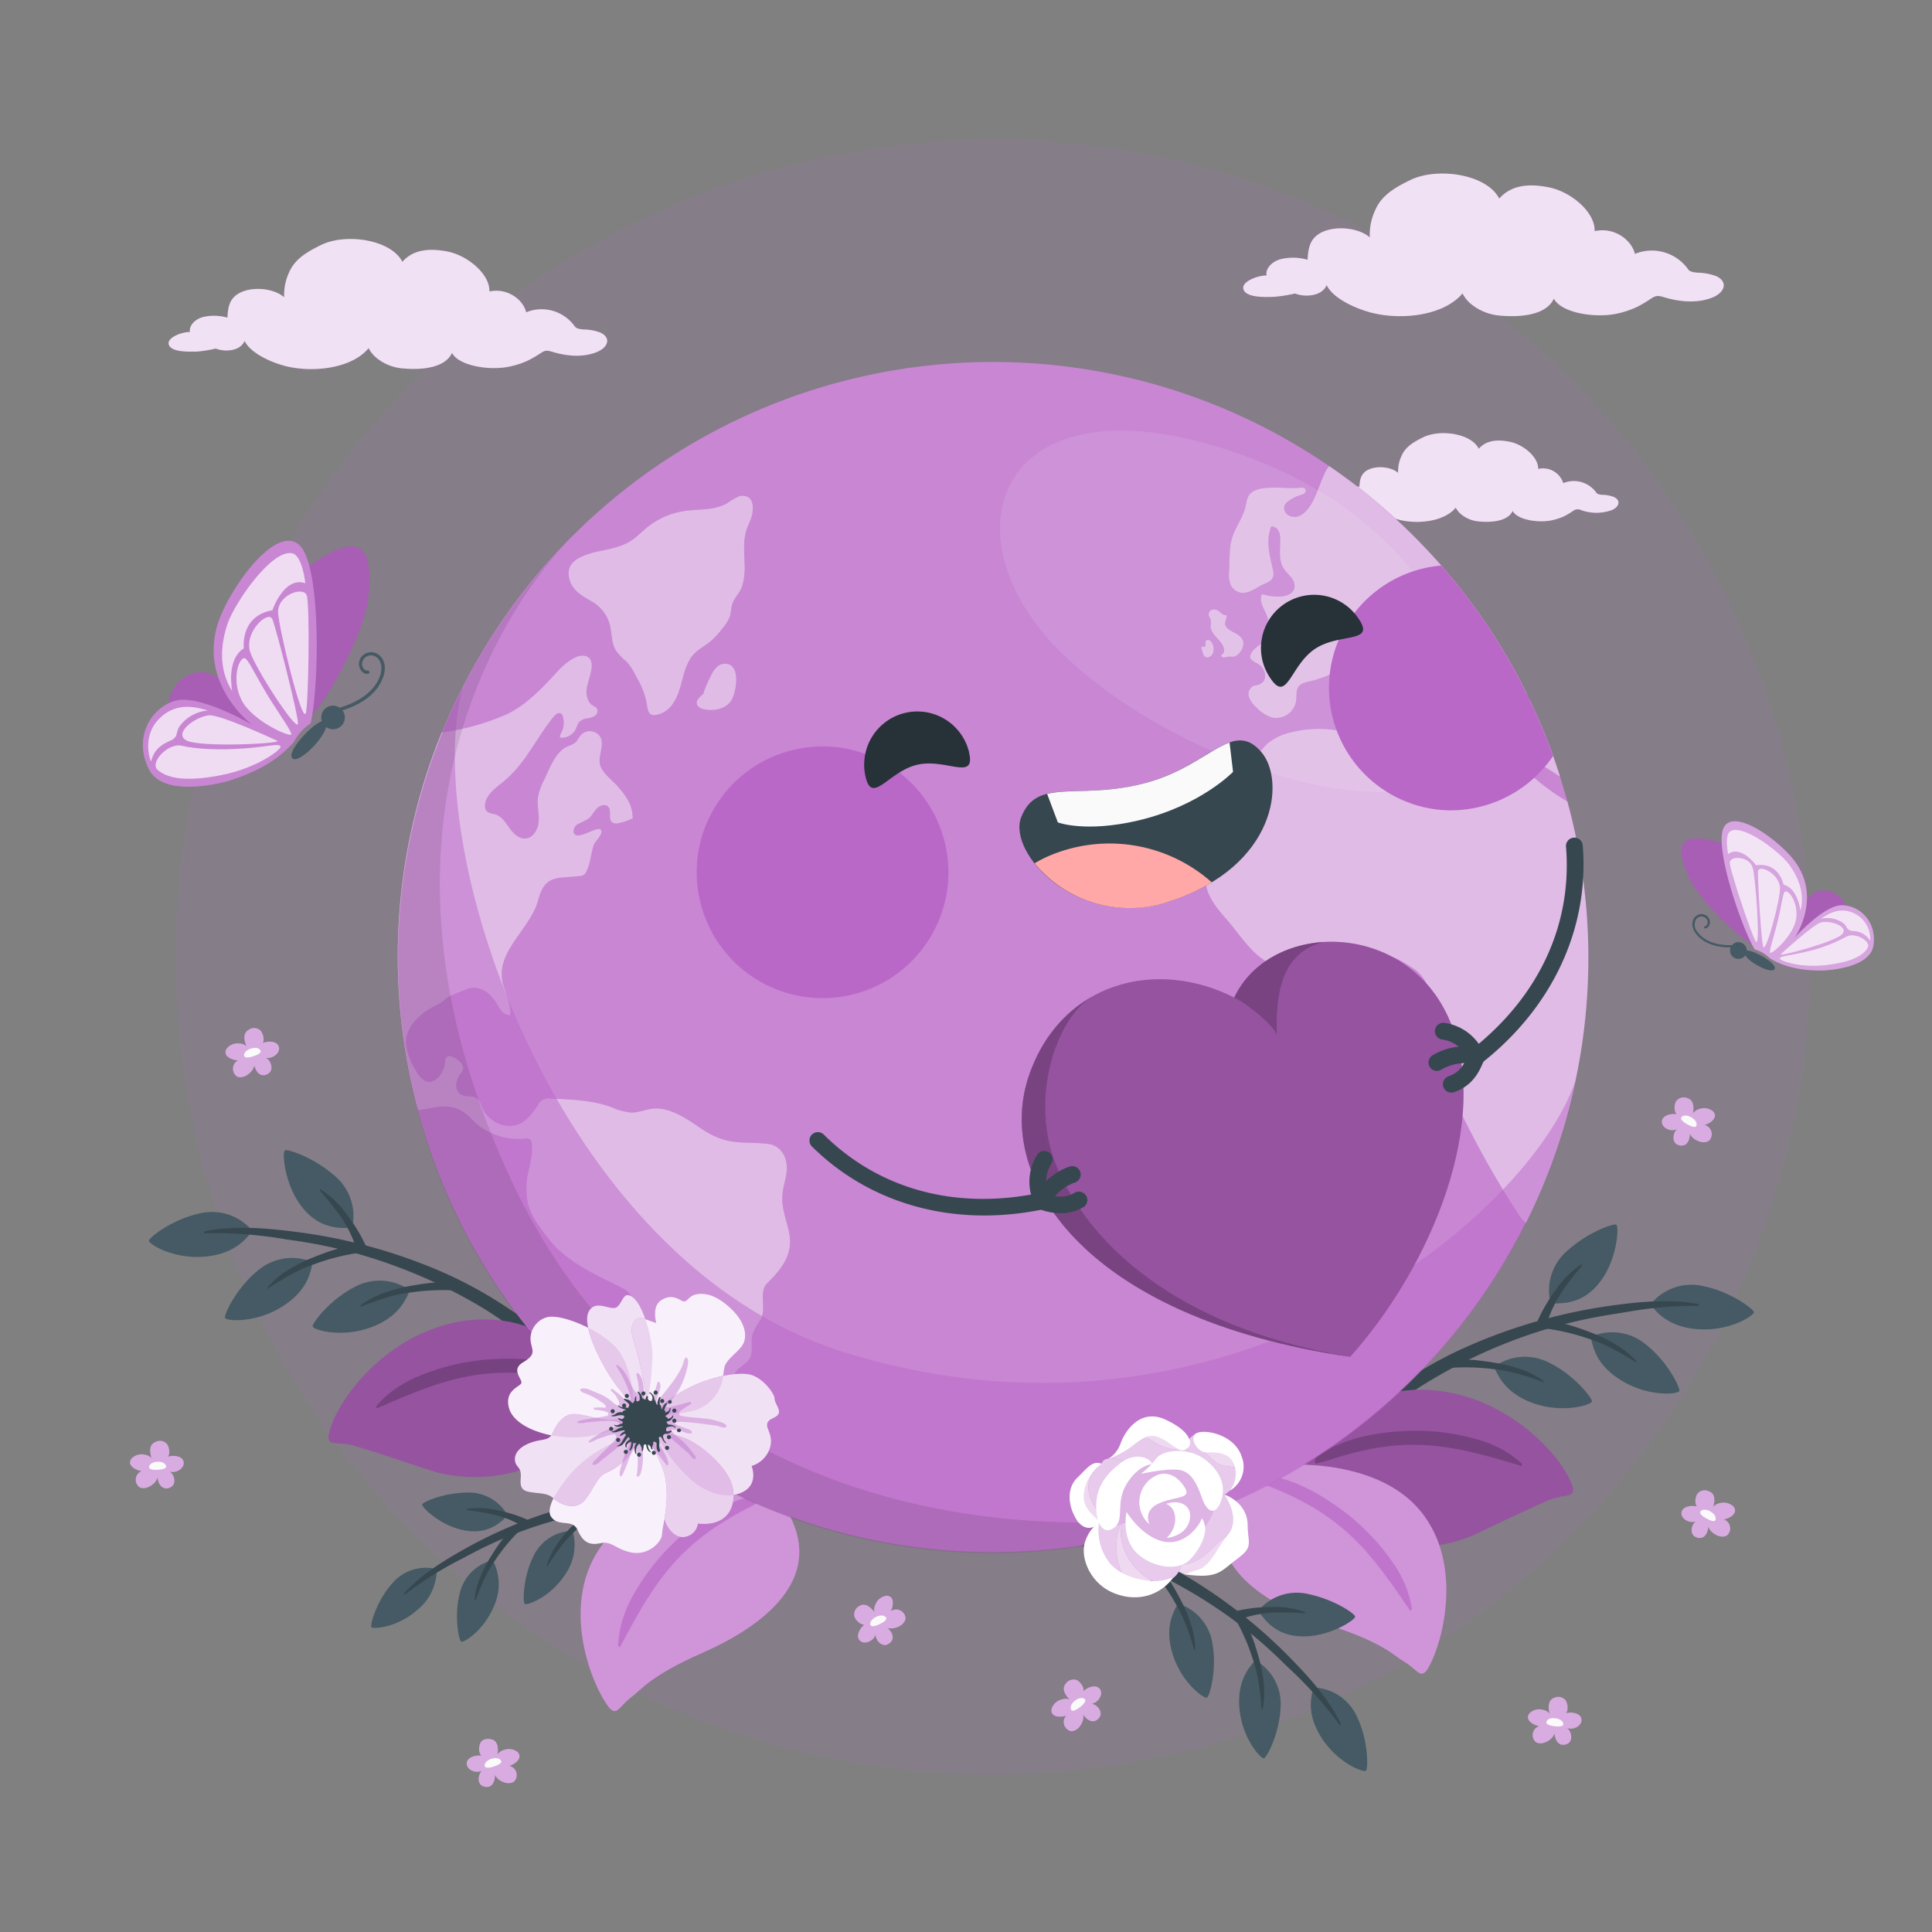 <svg xmlns="http://www.w3.org/2000/svg" viewBox="0 0 500 500"><rect x="0" y="0" width="500" height="500" fill="#808080" stroke="none"/><g id="freepik--Circle--inject-10"><path id="freepik--Background--inject-10" d="M204.08,42.88c113.11-29.22,228.49,38.79,257.71,151.9S423,423.28,309.88,452.5,81.39,413.7,52.17,300.59,91,72.09,204.08,42.88Z" style="fill:#BA68C8;opacity:0.1"></path></g><g id="freepik--Clouds--inject-10"><path id="freepik--Cloud--inject-10" d="M444.14,71.46a14.63,14.63,0,0,0-4.82-.89c-1.57-.12-2.06-.43-2.36-.77a11.53,11.53,0,0,0-13.84-4.09c-.92-3.74-5.45-7-10.43-5.89.17-4.87-6-10.09-11.62-11.28-5.35-1.14-10-.66-13.07,2.86-3.27-6.39-16.08-8.19-23-4.81-4,1.94-7.37,3.94-9,7.59a15.24,15.24,0,0,0-1.5,7.26c-2.7-2.38-8.11-3-11.72-1.63-3.89,1.51-4.19,4.44-4.38,7.42a13.46,13.46,0,0,0-7.08-.12c-2.46.72-3.87,2.65-3.53,4.2-1.94-.11-6.56,1.46-6,3.51.6,2.3,5.87,2.07,7.84,2a36.57,36.57,0,0,0,5.52-.86,8.58,8.58,0,0,0,2.87.54c3.36,0,4.78-1.46,5.32-2.71,1.64,3.45,7.48,6.08,11.6,7.14,7.77,2,18.76.77,23.55-5a8.68,8.68,0,0,0,2.31,2.82,13.5,13.5,0,0,0,7.19,2.91c3.19.3,11.75.71,14.16-4.37,1.71,3.38,9.33,4.91,15.13,4.09a23.84,23.84,0,0,0,6.49-2,37.18,37.18,0,0,0,3.73-2.24c1.14-.68,1.66-.67,3.18-.21,4,1.19,8.6,1.68,12.66,0C446.51,75.55,447.18,72.84,444.14,71.46Z" style="fill:#BA68C8"></path><path id="freepik--cloud--inject-10" d="M155.36,86.07a12.79,12.79,0,0,0-4.4-.81c-1.43-.12-1.88-.4-2.15-.71a10.53,10.53,0,0,0-12.63-3.73c-.84-3.41-5-6.38-9.52-5.38.16-4.44-5.51-9.2-10.6-10.29-4.88-1-9.14-.6-11.92,2.61-3-5.82-14.67-7.46-21-4.38-3.63,1.77-6.72,3.59-8.23,6.92a14,14,0,0,0-1.37,6.63c-2.46-2.18-7.4-2.76-10.69-1.49-3.55,1.37-3.82,4-4,6.77a12.43,12.43,0,0,0-6.46-.12c-2.23.67-3.52,2.42-3.22,3.84-1.77-.1-6,1.33-5.5,3.2C44.22,91.23,49,91,50.83,91a33.53,33.53,0,0,0,5-.79,8,8,0,0,0,2.62.5c3.07,0,4.36-1.34,4.86-2.48,1.49,3.15,6.82,5.55,10.58,6.51C81,96.51,91,95.4,95.4,90.1a7.93,7.93,0,0,0,2.11,2.58,12.27,12.27,0,0,0,6.56,2.65c2.91.28,10.72.65,12.92-4,1.56,3.08,8.51,4.48,13.8,3.73a21.64,21.64,0,0,0,5.92-1.79,34.92,34.92,0,0,0,3.41-2c1-.63,1.51-.62,2.9-.2,3.63,1.09,7.84,1.54,11.54,0C157.52,89.8,158.13,87.32,155.36,86.07Z" style="fill:#BA68C8"></path><path id="freepik--cloud--inject-10" d="M417.65,128.61a8.75,8.75,0,0,0-3-.55c-1-.08-1.28-.27-1.47-.49a7.18,7.18,0,0,0-8.61-2.54,5.5,5.5,0,0,0-6.49-3.67c.1-3-3.76-6.28-7.24-7-3.33-.71-6.23-.41-8.13,1.78-2-4-10-5.09-14.33-3-2.48,1.21-4.58,2.45-5.61,4.72a9.55,9.55,0,0,0-.94,4.52c-1.68-1.48-5.05-1.88-7.29-1-2.42.93-2.61,2.76-2.73,4.62a8.48,8.48,0,0,0-4.41-.08c-1.52.45-2.4,1.65-2.19,2.62-1.21-.07-4.08.9-3.75,2.18.37,1.43,3.65,1.28,4.88,1.24a23.16,23.16,0,0,0,3.43-.54,5.33,5.33,0,0,0,1.79.34c2.09,0,3-.91,3.31-1.69,1,2.15,4.65,3.79,7.22,4.44,4.84,1.24,11.68.49,14.66-3.13a5.33,5.33,0,0,0,1.44,1.76,8.37,8.37,0,0,0,4.47,1.81c2,.19,7.31.44,8.82-2.72,1.06,2.1,5.8,3.06,9.41,2.55a15,15,0,0,0,4-1.22,21.6,21.6,0,0,0,2.32-1.4,1.94,1.94,0,0,1,2-.13,11.77,11.77,0,0,0,7.88,0C419.12,131.16,419.54,129.47,417.65,128.61Z" style="fill:#BA68C8"></path><path id="freepik--cloud--inject-10" d="M444.14,71.46a14.63,14.63,0,0,0-4.82-.89c-1.57-.12-2.06-.43-2.36-.77a11.53,11.53,0,0,0-13.84-4.09c-.92-3.74-5.45-7-10.43-5.89.17-4.87-6-10.09-11.62-11.28-5.35-1.14-10-.66-13.07,2.86-3.27-6.39-16.08-8.19-23-4.81-4,1.94-7.37,3.94-9,7.59a15.24,15.24,0,0,0-1.5,7.26c-2.7-2.38-8.11-3-11.72-1.63-3.89,1.51-4.19,4.44-4.38,7.42a13.46,13.46,0,0,0-7.08-.12c-2.46.72-3.87,2.65-3.53,4.2-1.94-.11-6.56,1.46-6,3.51.6,2.3,5.87,2.07,7.84,2a36.57,36.57,0,0,0,5.52-.86,8.58,8.58,0,0,0,2.87.54c3.36,0,4.78-1.46,5.32-2.71,1.64,3.45,7.48,6.08,11.6,7.14,7.77,2,18.76.77,23.55-5a8.68,8.68,0,0,0,2.31,2.82,13.5,13.5,0,0,0,7.19,2.91c3.19.3,11.75.71,14.16-4.37,1.71,3.38,9.33,4.91,15.13,4.09a23.84,23.84,0,0,0,6.49-2,37.18,37.18,0,0,0,3.73-2.24c1.14-.68,1.66-.67,3.18-.21,4,1.19,8.6,1.68,12.66,0C446.51,75.55,447.18,72.84,444.14,71.46Z" style="fill:#fff;opacity:0.8"></path><path id="freepik--cloud--inject-10" d="M155.36,86.07a12.79,12.79,0,0,0-4.4-.81c-1.43-.12-1.88-.4-2.15-.71a10.53,10.53,0,0,0-12.63-3.73c-.84-3.41-5-6.38-9.52-5.38.16-4.44-5.51-9.2-10.6-10.29-4.88-1-9.14-.6-11.92,2.61-3-5.82-14.67-7.46-21-4.38-3.63,1.77-6.72,3.59-8.23,6.92a14,14,0,0,0-1.37,6.63c-2.46-2.18-7.4-2.76-10.69-1.49-3.55,1.37-3.82,4-4,6.77a12.43,12.43,0,0,0-6.46-.12c-2.23.67-3.52,2.42-3.22,3.84-1.77-.1-6,1.33-5.5,3.2C44.22,91.23,49,91,50.83,91a33.53,33.53,0,0,0,5-.79,8,8,0,0,0,2.62.5c3.07,0,4.36-1.34,4.86-2.48,1.49,3.15,6.82,5.55,10.58,6.51C81,96.51,91,95.4,95.4,90.1a7.93,7.93,0,0,0,2.11,2.58,12.27,12.27,0,0,0,6.56,2.65c2.91.28,10.72.65,12.92-4,1.56,3.08,8.51,4.48,13.8,3.73a21.64,21.64,0,0,0,5.92-1.79,34.92,34.92,0,0,0,3.41-2c1-.63,1.51-.62,2.9-.2,3.63,1.09,7.84,1.54,11.54,0C157.52,89.8,158.13,87.32,155.36,86.07Z" style="fill:#fff;opacity:0.8"></path><path id="freepik--cloud--inject-10" d="M417.65,128.61a8.75,8.75,0,0,0-3-.55c-1-.08-1.28-.27-1.47-.49a7.18,7.18,0,0,0-8.61-2.54,5.5,5.5,0,0,0-6.49-3.67c.1-3-3.76-6.28-7.24-7-3.33-.71-6.23-.41-8.13,1.78-2-4-10-5.09-14.33-3-2.48,1.21-4.58,2.45-5.61,4.72a9.55,9.55,0,0,0-.94,4.52c-1.68-1.48-5.05-1.88-7.29-1-2.42.93-2.61,2.76-2.73,4.62a8.48,8.48,0,0,0-4.41-.08c-1.52.45-2.4,1.65-2.19,2.62-1.21-.07-4.08.9-3.75,2.18.37,1.43,3.65,1.28,4.88,1.24a23.16,23.16,0,0,0,3.43-.54,5.33,5.33,0,0,0,1.79.34c2.09,0,3-.91,3.31-1.69,1,2.15,4.65,3.79,7.22,4.44,4.84,1.24,11.68.49,14.66-3.13a5.33,5.33,0,0,0,1.44,1.76,8.37,8.37,0,0,0,4.47,1.81c2,.19,7.31.44,8.82-2.72,1.06,2.1,5.8,3.06,9.41,2.55a15,15,0,0,0,4-1.22,21.6,21.6,0,0,0,2.32-1.4,1.94,1.94,0,0,1,2-.13,11.77,11.77,0,0,0,7.88,0C419.12,131.16,419.54,129.47,417.65,128.61Z" style="fill:#fff;opacity:0.8"></path></g><g id="freepik--flowers-2--inject-10"><g id="freepik--Flower--inject-10"><path d="M63.81,270.76a2.92,2.92,0,0,0-1.83-.71,3.63,3.63,0,0,0-3.34,1.36c-1.17,1.95,1.5,3,3,3a2.37,2.37,0,0,0-1.27,1.55,2.44,2.44,0,0,0,1,2.66c1.76.78,4.22-1.25,4.45-2.92.63,2.58,2.33,3.17,3.81,2,1.22-.94.53-3.29-.9-4,1.57.49,3.7-1,3.49-2.55-.27-2-3.36-1.71-4.2-1.18a2.29,2.29,0,0,0,.21-1.17,3.89,3.89,0,0,0-.76-2.05,2.43,2.43,0,0,0-3.15-.22C62.56,267.54,63.39,269.9,63.81,270.76Z" style="fill:#BA68C8"></path><path d="M63.81,270.76a2.92,2.92,0,0,0-1.83-.71,3.63,3.63,0,0,0-3.34,1.36c-1.17,1.95,1.5,3,3,3a2.37,2.37,0,0,0-1.27,1.55,2.44,2.44,0,0,0,1,2.66c1.76.78,4.22-1.25,4.45-2.92.63,2.58,2.33,3.17,3.81,2,1.22-.94.53-3.29-.9-4,1.57.49,3.7-1,3.49-2.55-.27-2-3.36-1.71-4.2-1.18a2.29,2.29,0,0,0,.21-1.17,3.89,3.89,0,0,0-.76-2.05,2.43,2.43,0,0,0-3.15-.22C62.56,267.54,63.39,269.9,63.81,270.76Z" style="fill:#fff;opacity:0.45"></path><path d="M65.6,273.35c.78-.27,2.81-1,1.37-1.93-1.06-.66-3.5.15-3.78,1.45S65,273.56,65.6,273.35Z" style="fill:#fafafa"></path></g><g id="freepik--flower--inject-10"><path d="M39.24,377.36a3,3,0,0,0-1.76-.89,3.67,3.67,0,0,0-3.45,1c-1.35,1.83,1.22,3.09,2.66,3.24a2.37,2.37,0,0,0-1.42,1.42,2.46,2.46,0,0,0,.77,2.74c1.69.95,4.33-.84,4.72-2.47.37,2.62,2,3.37,3.59,2.39,1.31-.82.85-3.23-.51-4,1.51.63,3.77-.61,3.71-2.21-.08-2-3.18-2-4.07-1.57a2.39,2.39,0,0,0,.33-1.14,3.94,3.94,0,0,0-.56-2.12,2.44,2.44,0,0,0-3.12-.52C38.3,374,38.9,376.46,39.24,377.36Z" style="fill:#BA68C8"></path><path d="M39.24,377.36a3,3,0,0,0-1.76-.89,3.67,3.67,0,0,0-3.45,1c-1.35,1.83,1.22,3.09,2.66,3.24a2.37,2.37,0,0,0-1.42,1.42,2.46,2.46,0,0,0,.77,2.74c1.69.95,4.33-.84,4.72-2.47.37,2.62,2,3.37,3.59,2.39,1.31-.82.85-3.23-.51-4,1.51.63,3.77-.61,3.71-2.21-.08-2-3.18-2-4.07-1.57a2.39,2.39,0,0,0,.33-1.14,3.94,3.94,0,0,0-.56-2.12,2.44,2.44,0,0,0-3.12-.52C38.3,374,38.9,376.46,39.24,377.36Z" style="fill:#fff;opacity:0.45"></path><path d="M40.86,380.38c.82-.06,3-.27,1.81-1.51-.85-.91-3.41-.76-4,.42S40.21,380.42,40.86,380.38Z" style="fill:#fafafa"></path></g><g id="freepik--flower--inject-10"><path d="M128.73,454.07a3,3,0,0,1,1.6-1.16,3.68,3.68,0,0,1,3.57.47c1.62,1.6-.71,3.25-2.11,3.63a2.36,2.36,0,0,1,1.63,1.18,2.45,2.45,0,0,1-.32,2.82c-1.52,1.21-4.4-.13-5-1.69,0,2.65-1.45,3.66-3.17,2.93-1.42-.59-1.35-3-.13-4.05-1.4.87-3.83,0-4-1.59-.24-2,2.82-2.5,3.76-2.2a2.46,2.46,0,0,1-.5-1.08,3.82,3.82,0,0,1,.22-2.17c.55-1.18,1.89-1.29,3-1C129.13,450.63,128.93,453.13,128.73,454.07Z" style="fill:#BA68C8"></path><path d="M128.73,454.07a3,3,0,0,1,1.6-1.16,3.68,3.68,0,0,1,3.57.47c1.62,1.6-.71,3.25-2.11,3.63a2.36,2.36,0,0,1,1.63,1.18,2.45,2.45,0,0,1-.32,2.82c-1.52,1.21-4.4-.13-5-1.69,0,2.65-1.45,3.66-3.17,2.93-1.42-.59-1.35-3-.13-4.05-1.4.87-3.83,0-4-1.59-.24-2,2.82-2.5,3.76-2.2a2.46,2.46,0,0,1-.5-1.08,3.82,3.82,0,0,1,.22-2.17c.55-1.18,1.89-1.29,3-1C129.13,450.63,128.93,453.13,128.73,454.07Z" style="fill:#fff;opacity:0.45"></path><path d="M127.85,457.16c.77-.26,2.82-1,1.37-1.92-1.05-.66-3.49.13-3.78,1.43S127.24,457.37,127.85,457.16Z" style="fill:#fafafa"></path></g><g id="freepik--flower--inject-10"><path d="M226.29,417.2a3,3,0,0,1,.26-1.95,3.63,3.63,0,0,1,2.8-2.27c2.27-.09,1.87,2.74,1.18,4a2.34,2.34,0,0,1,2-.37,2.43,2.43,0,0,1,1.83,2.17c-.16,1.93-3.12,3.11-4.69,2.51,2,1.79,1.65,3.56-.05,4.32-1.4.62-3.14-1.12-3-2.69-.33,1.61-2.63,2.78-3.91,1.83-1.62-1.2.11-3.77,1-4.25a2.47,2.47,0,0,1-1.13-.37,4,4,0,0,1-1.43-1.65,2.43,2.43,0,0,1,1.32-2.88C224.07,414.56,225.74,416.42,226.29,417.2Z" style="fill:#BA68C8"></path><path d="M226.29,417.2a3,3,0,0,1,.26-1.95,3.63,3.63,0,0,1,2.8-2.27c2.27-.09,1.87,2.74,1.18,4a2.34,2.34,0,0,1,2-.37,2.43,2.43,0,0,1,1.83,2.17c-.16,1.93-3.12,3.11-4.69,2.51,2,1.79,1.65,3.56-.05,4.32-1.4.62-3.14-1.12-3-2.69-.33,1.61-2.63,2.78-3.91,1.83-1.62-1.2.11-3.77,1-4.25a2.47,2.47,0,0,1-1.13-.37,4,4,0,0,1-1.43-1.65,2.43,2.43,0,0,1,1.32-2.88C224.07,414.56,225.74,416.42,226.29,417.2Z" style="fill:#fff;opacity:0.45"></path><path d="M227.69,420.31c.74-.37,2.66-1.38,1.1-2.09-1.13-.52-3.44.6-3.56,1.93S227.11,420.59,227.69,420.31Z" style="fill:#fafafa"></path></g><g id="freepik--flower--inject-10"><path d="M438.12,288.14a3,3,0,0,1,1.62-1.12,3.67,3.67,0,0,1,3.56.55c1.59,1.63-.78,3.24-2.19,3.58a2.35,2.35,0,0,1,1.6,1.22,2.44,2.44,0,0,1-.38,2.82c-1.54,1.16-4.4-.24-5-1.81,0,2.65-1.54,3.62-3.24,2.86-1.4-.62-1.27-3.07,0-4.06-1.41.84-3.82-.09-4-1.67-.2-2,2.87-2.44,3.81-2.12a2.37,2.37,0,0,1-.48-1.09,3.93,3.93,0,0,1,.27-2.17,2.44,2.44,0,0,1,3-.94C438.59,284.72,438.33,287.21,438.12,288.14Z" style="fill:#BA68C8"></path><path d="M438.12,288.14a3,3,0,0,1,1.62-1.12,3.67,3.67,0,0,1,3.56.55c1.59,1.63-.78,3.24-2.19,3.58a2.35,2.35,0,0,1,1.6,1.22,2.44,2.44,0,0,1-.38,2.82c-1.54,1.16-4.4-.24-5-1.81,0,2.65-1.54,3.62-3.24,2.86-1.4-.62-1.27-3.07,0-4.06-1.41.84-3.82-.09-4-1.67-.2-2,2.87-2.44,3.81-2.12a2.37,2.37,0,0,1-.48-1.09,3.93,3.93,0,0,1,.27-2.17,2.44,2.44,0,0,1,3-.94C438.59,284.72,438.33,287.21,438.12,288.14Z" style="fill:#fff;opacity:0.45"></path><path d="M436.71,291c.72.39,2.65,1.38,2.34-.29-.23-1.23-2.47-2.49-3.62-1.82S436.14,290.72,436.71,291Z" style="fill:#fafafa"></path></g><g id="freepik--flower--inject-10"><path d="M443.39,390a2.94,2.94,0,0,1,1.71-1,3.69,3.69,0,0,1,3.5.87c1.43,1.76-1.07,3.15-2.5,3.37a2.34,2.34,0,0,1,1.48,1.35,2.44,2.44,0,0,1-.63,2.78c-1.64,1-4.36-.63-4.83-2.25-.25,2.64-1.85,3.47-3.48,2.56-1.34-.75-1-3.18.32-4-1.48.7-3.8-.44-3.81-2,0-2,3.08-2.17,4-1.77a2.4,2.4,0,0,1-.38-1.12,4,4,0,0,1,.46-2.14,2.45,2.45,0,0,1,3.09-.68C444.16,386.58,443.68,389,443.39,390Z" style="fill:#BA68C8"></path><path d="M443.39,390a2.94,2.94,0,0,1,1.71-1,3.69,3.69,0,0,1,3.5.87c1.43,1.76-1.07,3.15-2.5,3.37a2.34,2.34,0,0,1,1.48,1.35,2.44,2.44,0,0,1-.63,2.78c-1.64,1-4.36-.63-4.83-2.25-.25,2.64-1.85,3.47-3.48,2.56-1.34-.75-1-3.18.32-4-1.48.7-3.8-.44-3.81-2,0-2,3.08-2.17,4-1.77a2.4,2.4,0,0,1-.38-1.12,4,4,0,0,1,.46-2.14,2.45,2.45,0,0,1,3.09-.68C444.16,386.58,443.68,389,443.39,390Z" style="fill:#fff;opacity:0.45"></path><path d="M441.65,393c.72.39,2.65,1.38,2.34-.29-.23-1.23-2.47-2.49-3.62-1.81S441.08,392.72,441.65,393Z" style="fill:#fafafa"></path></g><g id="freepik--flower--inject-10"><path d="M401.07,443.51a2.92,2.92,0,0,0-1.7-1,3.65,3.65,0,0,0-3.51.85c-1.44,1.75,1.05,3.15,2.48,3.37a2.4,2.4,0,0,0-1.49,1.35,2.45,2.45,0,0,0,.62,2.78c1.64,1,4.37-.61,4.84-2.22.24,2.64,1.84,3.48,3.47,2.58,1.34-.75,1-3.17-.3-4.05,1.48.71,3.8-.41,3.82-2,0-2-3.06-2.18-4-1.78a2.48,2.48,0,0,0,.38-1.13,3.85,3.85,0,0,0-.44-2.14,2.45,2.45,0,0,0-3.09-.69C400.32,440.14,400.78,442.6,401.07,443.51Z" style="fill:#BA68C8"></path><path d="M401.07,443.51a2.92,2.92,0,0,0-1.7-1,3.65,3.65,0,0,0-3.51.85c-1.44,1.75,1.05,3.15,2.48,3.37a2.4,2.4,0,0,0-1.49,1.35,2.45,2.45,0,0,0,.62,2.78c1.64,1,4.37-.61,4.84-2.22.24,2.64,1.84,3.48,3.47,2.58,1.34-.75,1-3.17-.3-4.05,1.48.71,3.8-.41,3.82-2,0-2-3.06-2.18-4-1.78a2.48,2.48,0,0,0,.38-1.13,3.85,3.85,0,0,0-.44-2.14,2.45,2.45,0,0,0-3.09-.69C400.32,440.14,400.78,442.6,401.07,443.51Z" style="fill:#fff;opacity:0.45"></path><path d="M402.31,446.75c.81.09,3,.27,2.05-1.16-.68-1-3.23-1.36-4-.29S401.66,446.68,402.31,446.75Z" style="fill:#fafafa"></path></g><g id="freepik--flower--inject-10"><path d="M276.8,439.81a2.93,2.93,0,0,0-2,0,3.69,3.69,0,0,0-2.66,2.44c-.41,2.24,2.45,2.25,3.81,1.76a2.33,2.33,0,0,0-.65,1.9,2.43,2.43,0,0,0,1.89,2.12c1.93.12,3.52-2.64,3.16-4.28,1.48,2.19,3.28,2.15,4.27.58.82-1.31-.64-3.27-2.22-3.4,1.64-.09,3.13-2.2,2.38-3.61-1-1.77-3.75-.43-4.35.36a2.3,2.3,0,0,0-.21-1.17,3.86,3.86,0,0,0-1.42-1.65,2.43,2.43,0,0,0-3,.89C274.5,437.23,276.11,439.15,276.8,439.81Z" style="fill:#BA68C8"></path><path d="M276.8,439.81a2.93,2.93,0,0,0-2,0,3.69,3.69,0,0,0-2.66,2.44c-.41,2.24,2.45,2.25,3.81,1.76a2.33,2.33,0,0,0-.65,1.9,2.43,2.43,0,0,0,1.89,2.12c1.93.12,3.52-2.64,3.16-4.28,1.48,2.19,3.28,2.15,4.27.58.82-1.31-.64-3.27-2.22-3.4,1.64-.09,3.13-2.2,2.38-3.61-1-1.77-3.75-.43-4.35.36a2.3,2.3,0,0,0-.21-1.17,3.86,3.86,0,0,0-1.42-1.65,2.43,2.43,0,0,0-3,.89C274.5,437.23,276.11,439.15,276.8,439.81Z" style="fill:#fff;opacity:0.45"></path><path d="M279.46,441.84c-.65.49-2.43,1.74-2.36,0,.06-1.25,2.1-2.81,3.34-2.3S280,441.45,279.46,441.84Z" style="fill:#fafafa"></path></g></g><g id="freepik--Plants--inject-10"><g id="freepik--plants--inject-10"><path d="M427.1,337.63a13.58,13.58,0,0,1,13.69-4.78c6.94,1.36,13,5.89,13.12,6.73s-6.19,5-14.45,4.42C431.37,343.44,428.49,339.13,427.1,337.63Z" style="fill:#455a64"></path><path d="M411.67,346A13.57,13.57,0,0,1,426,348c5.56,4.37,8.89,11.18,8.6,12s-7.79,1.62-14.88-2.67S412.22,348,411.67,346Z" style="fill:#455a64"></path><path d="M401.31,337.37a13.57,13.57,0,0,1,4.45-13.8c5.27-4.72,11.8-7,12.53-6.62s.34,8.79-4.14,14.72C409.25,338.14,403.34,337.17,401.31,337.37Z" style="fill:#455a64"></path><path d="M350.13,369c3.81-5.09,9.24-8.9,14.52-12.35a107.85,107.85,0,0,1,15.63-8.41,139.56,139.56,0,0,1,35.47-10.17c7.75-1.12,16-2,23.79-.58.17,0,.18.45,0,.45-9.68,0-14.45.92-21.48,2.08a130.25,130.25,0,0,0-18.85,4.26,133.88,133.88,0,0,0-29.89,13.51c-6.25,3.75-11.73,8.43-17.48,12.86C350.61,371.61,349.16,370.29,350.13,369Z" style="fill:#37474f"></path><path d="M397.86,342a43,43,0,0,1,4.85-8.29,24.32,24.32,0,0,1,6.49-6.46c.37-.23.14.38,0,.58a71.62,71.62,0,0,0-5,6.52,31.15,31.15,0,0,0-3.77,7.84,1.91,1.91,0,0,1-1.79,1.3A1,1,0,0,1,397.86,342Z" style="fill:#37474f"></path><path d="M399.06,341.89c4.5,0,8.09,1.21,13,3.09a40.66,40.66,0,0,1,5.53,2.65,24.26,24.26,0,0,1,5.73,4.45c.05.08.25.64.1.54a62.94,62.94,0,0,0-6.13-3.59,36.93,36.93,0,0,0-6-2.52,58,58,0,0,0-12.58-2.86C397.85,343.55,398.28,341.89,399.06,341.89Z" style="fill:#37474f"></path><path d="M386.63,353.76a13.57,13.57,0,0,1,14.46-1c6.35,3.12,11,9.08,10.91,9.92s-7.27,3.21-15.1.5C389.24,360.48,387.58,355.57,386.63,353.76Z" style="fill:#455a64"></path><path d="M373.44,352.36c4.41-.91,8.16-.51,13.36.31a39.5,39.5,0,0,1,6,1.44,23.94,23.94,0,0,1,6.53,3.16c.07.06.38.57.21.5a61.9,61.9,0,0,0-6.74-2.23,36.56,36.56,0,0,0-6.36-1.22,57.82,57.82,0,0,0-12.9-.17C372.6,354.24,372.67,352.52,373.44,352.36Z" style="fill:#37474f"></path><path d="M337.65,376.34c5.4-7.84,16.8-18.69,35-16.35s31.38,16.56,34.26,24.45c1,3.35-1.63,2.09-5.79,3.69-2.07.79-9.2,4.12-19.29,8.92C369.6,402.88,341.52,404.08,337.65,376.34Z" style="fill:#BA68C8"></path><path d="M337.65,376.34c5.4-7.84,16.8-18.69,35-16.35s31.38,16.56,34.26,24.45c1,3.35-1.63,2.09-5.79,3.69-2.07.79-9.2,4.12-19.29,8.92C369.6,402.88,341.52,404.08,337.65,376.34Z" style="opacity:0.2"></path><path d="M340.67,377.22c5.87-4.63,14.22-6.32,21.53-6.79A57.52,57.52,0,0,1,383.89,373a31.87,31.87,0,0,1,5.24,2.34,27.76,27.76,0,0,1,4.65,3.36c.15.13.22.75-.11.65-8.81-2.61-17.61-5.27-26.89-5.43a59,59,0,0,0-12.85,1.24c-2,.42-4,.93-6,1.48-2.39.67-4.71,1.59-7.14,2.08C340,378.91,340.3,377.51,340.67,377.22Z" style="opacity:0.2"></path><path d="M321.11,381c7.67-2.91,33.15-4.41,45.5,8.9s7.16,34.75,2.89,42c-1.92,2.94-2.65.07-6.52-2.12-1.93-1.09-5.05-4.76-19.15-9.22C330.9,416.48,305.15,405.25,321.11,381Z" style="fill:#BA68C8"></path><path d="M321.11,381c7.67-2.91,33.15-4.41,45.5,8.9s7.16,34.75,2.89,42c-1.92,2.94-2.65.07-6.52-2.12-1.93-1.09-5.05-4.76-19.15-9.22C330.9,416.48,305.15,405.25,321.11,381Z" style="fill:#fff;opacity:0.3"></path><path d="M325.13,381.61c7.48.11,15,4.08,21,8.32a57.9,57.9,0,0,1,15.18,15.71,32.78,32.78,0,0,1,2.59,5.12,28.67,28.67,0,0,1,1.48,5.54c0,.2-.3.73-.5.45-5.18-7.59-10.33-15.22-17.42-21.2a58.58,58.58,0,0,0-10.75-7.15c-1.81-.94-3.68-1.8-5.55-2.62-2.28-1-4.66-1.73-6.86-2.89C323.55,382.5,324.67,381.6,325.13,381.61Z" style="fill:#BA68C8;opacity:0.7"></path><path d="M339.92,436.72a12.88,12.88,0,0,1,11.35,7.75c2.87,6,2.82,13.23,2.24,13.78s-7.28-1.9-11.5-8.52S339.56,438.62,339.92,436.72Z" style="fill:#455a64"></path><path d="M324.85,429.68a12.87,12.87,0,0,1,6.56,12.07c-.21,6.69-3.52,13.06-4.29,13.29s-5.62-5-6.34-12.83C320.07,434.56,323.66,431.21,324.85,429.68Z" style="fill:#455a64"></path><path d="M325.61,416.92a12.88,12.88,0,0,1,13-4.37c6.56,1.36,12,5,12.09,5.83s-6.51,5.2-13.55,5.12C329.49,423.41,326.9,418.36,325.61,416.92Z" style="fill:#455a64"></path><path d="M272.7,395.73c6,0,12,2,17.58,4.12a100.45,100.45,0,0,1,15.2,7.18,131.58,131.58,0,0,1,27.71,21.3c5.21,5.27,10.56,11.09,13.83,17.8.07.14-.24.39-.34.26A104.62,104.62,0,0,0,333,431.19a123.61,123.61,0,0,0-13.85-12,127.06,127.06,0,0,0-27.11-15.18c-6.37-2.65-13-4.19-19.64-6.08A1.13,1.13,0,0,1,272.7,395.73Z" style="fill:#37474f"></path><path d="M320.17,416.88a40.44,40.44,0,0,1,9-1,23.11,23.11,0,0,1,8.58,1.31c.38.16-.21.33-.47.3a69.44,69.44,0,0,0-7.77-.14,29.48,29.48,0,0,0-8.1,1.55,1.84,1.84,0,0,1-2-.64A1,1,0,0,1,320.17,416.88Z" style="fill:#37474f"></path><path d="M320.89,417.75c2.51,3.45,3.64,6.85,5,11.65a38.24,38.24,0,0,1,1.1,5.7,23,23,0,0,1-.17,6.87c0,.09-.34.56-.35.38a60.07,60.07,0,0,0-.72-6.69,35,35,0,0,0-1.43-6,55.47,55.47,0,0,0-4.9-11.19C319,417.77,320.46,417.16,320.89,417.75Z" style="fill:#37474f"></path><path d="M304.86,415a12.87,12.87,0,0,1,8.93,10.44c1.2,6.59-.72,13.51-1.42,13.89s-6.54-3.74-8.88-11.23C301.2,420.73,304,416.7,304.86,415Z" style="fill:#455a64"></path><path d="M298.5,404.12c3.17,2.85,5,5.94,7.28,10.36a37.62,37.62,0,0,1,2.26,5.35,22.91,22.91,0,0,1,1.27,6.75c0,.09-.22.61-.26.45a61.13,61.13,0,0,0-2.1-6.4,35.69,35.69,0,0,0-2.65-5.53,54.32,54.32,0,0,0-7.12-9.92C296.61,404.54,298,403.63,298.5,404.12Z" style="fill:#37474f"></path></g><g id="freepik--plants--inject-10"><path d="M65.33,318.58a13.59,13.59,0,0,0-13.79-4.51c-6.91,1.49-12.89,6.14-13,7s6.28,4.87,14.53,4.14C61.17,324.48,64,320.11,65.33,318.58Z" style="fill:#455a64"></path><path d="M80.92,326.66a13.61,13.61,0,0,0-14.33,2.28c-5.47,4.48-8.66,11.35-8.36,12.14s7.82,1.47,14.82-2.95S80.41,328.64,80.92,326.66Z" style="fill:#455a64"></path><path d="M91.11,317.82a13.59,13.59,0,0,0-4.72-13.71c-5.36-4.61-11.93-6.81-12.66-6.37s-.17,8.79,4.43,14.64C83.18,318.75,89.07,317.66,91.11,317.82Z" style="fill:#455a64"></path><path d="M142.89,348.47c-3.91-5-9.41-8.73-14.76-12.07a107.36,107.36,0,0,0-15.79-8.1,138.9,138.9,0,0,0-35.66-9.48c-7.77-1-16.07-1.71-23.8-.13-.16,0-.17.45,0,.45a110.52,110.52,0,0,1,21.53,1.67,130.53,130.53,0,0,1,18.92,3.89,133.91,133.91,0,0,1,30.15,12.93c6.31,3.63,11.89,8.2,17.72,12.52C142.46,351.08,143.88,349.73,142.89,348.47Z" style="fill:#37474f"></path><path d="M94.64,322.35a42.42,42.42,0,0,0-5-8.2A24.31,24.31,0,0,0,83,307.82c-.37-.22-.13.38,0,.58a72,72,0,0,1,5.12,6.42,31.17,31.17,0,0,1,3.92,7.77,1.92,1.92,0,0,0,1.82,1.26A1,1,0,0,0,94.64,322.35Z" style="fill:#37474f"></path><path d="M93.45,322.3c-4.5.12-8.07,1.36-12.94,3.34A40.15,40.15,0,0,0,75,328.4,24,24,0,0,0,69.39,333c0,.08-.24.64-.1.54a63.12,63.12,0,0,1,6.07-3.71,37,37,0,0,1,5.91-2.64,57.68,57.68,0,0,1,12.52-3.09C94.68,323.94,94.23,322.28,93.45,322.3Z" style="fill:#37474f"></path><path d="M106.1,333.93a13.57,13.57,0,0,0-14.48-.77c-6.29,3.25-10.85,9.3-10.71,10.13s7.33,3.07,15.11.21C103.63,340.7,105.19,335.75,106.1,333.93Z" style="fill:#455a64"></path><path d="M119.27,332.28c-4.43-.83-8.18-.36-13.36.56a40.72,40.72,0,0,0-5.93,1.55,24.12,24.12,0,0,0-6.47,3.29c-.06.06-.37.58-.2.5a64.84,64.84,0,0,1,6.7-2.36,37.14,37.14,0,0,1,6.33-1.34,58,58,0,0,1,12.89-.42C120.13,334.13,120,332.42,119.27,332.28Z" style="fill:#37474f"></path><path d="M152.85,354.64c-6.3-7.13-18.93-16.52-36.73-12s-29.14,20.24-31,28.42c-.63,3.45,1.87,1.88,6.19,3,2.15.54,9.63,3,20.22,6.52C124.35,384.85,152.37,382.64,152.85,354.64Z" style="fill:#BA68C8"></path><path d="M152.85,354.64c-6.3-7.13-18.93-16.52-36.73-12s-29.14,20.24-31,28.42c-.63,3.45,1.87,1.88,6.19,3,2.15.54,9.63,3,20.22,6.52C124.35,384.85,152.37,382.64,152.85,354.64Z" style="opacity:0.2"></path><path d="M150,355.88c-6.38-3.89-14.88-4.56-22.19-4.14a57.47,57.47,0,0,0-21.21,5.2,32.7,32.7,0,0,0-4.92,2.95,27.78,27.78,0,0,0-4.21,3.9c-.14.15-.13.78.18.64,8.43-3.66,16.85-7.37,26-8.65a58.67,58.67,0,0,1,12.91-.32c2,.17,4.07.43,6.09.74,2.46.38,4.87,1,7.34,1.21C150.84,357.47,150.36,356.12,150,355.88Z" style="opacity:0.2"></path><path d="M200.2,386c-7.93-2.07-33.42-.85-44.29,13.69-11,14.71-3.42,35.32,1.59,42.06,2.22,2.71,2.65-.21,6.26-2.81,1.8-1.29,4.51-5.27,18.06-11.2C194.24,422.27,218.65,408.38,200.2,386Z" style="fill:#BA68C8"></path><path d="M200.2,386c-7.93-2.07-33.42-.85-44.29,13.69-11,14.71-3.42,35.32,1.59,42.06,2.22,2.71,2.65-.21,6.26-2.81,1.8-1.29,4.51-5.27,18.06-11.2C194.24,422.27,218.65,408.38,200.2,386Z" style="fill:#fff;opacity:0.3"></path><path d="M196.27,387c-7.42.91-14.51,5.65-20,10.51a57.87,57.87,0,0,0-13.42,17.23,33.11,33.11,0,0,0-2,5.37,28.49,28.49,0,0,0-.88,5.67c0,.2.37.69.54.39,4.35-8.1,8.65-16.23,15.07-22.93a58.25,58.25,0,0,1,9.93-8.26c1.7-1.12,3.46-2.18,5.24-3.19,2.16-1.23,4.44-2.22,6.51-3.61C197.94,387.7,196.73,386.93,196.27,387Z" style="fill:#BA68C8;opacity:0.7"></path><path d="M113,406.08a11.42,11.42,0,0,0-11.58,3.8c-3.94,4.45-5.67,10.58-5.31,11.2s6.68.17,11.9-4.43A13.38,13.38,0,0,0,113,406.08Z" style="fill:#455a64"></path><path d="M127.53,403.79a11.42,11.42,0,0,0-8.57,8.67c-1.47,5.76-.22,12,.38,12.39s6-2.9,8.57-9.38A13.36,13.36,0,0,0,127.53,403.79Z" style="fill:#455a64"></path><path d="M131.41,392.28a11.45,11.45,0,0,0-10.62-6c-6,.1-11.3,2.39-11.51,3.07s4.8,5.62,11,6.72C126.94,397.29,130,393.32,131.41,392.28Z" style="fill:#455a64"></path><path d="M180.35,387.7c-5.15-1.44-10.72-1.22-16-.82a89.37,89.37,0,0,0-14.73,2.38,116.78,116.78,0,0,0-28.87,11.33c-5.74,3.2-11.73,6.84-16.17,11.76-.1.1.11.39.22.3a93.09,93.09,0,0,1,15.4-9.58A110,110,0,0,1,135,396.28,112.48,112.48,0,0,1,161.81,390c6.08-.69,12.13-.37,18.23-.34A1,1,0,0,0,180.35,387.7Z" style="fill:#37474f"></path><path d="M136.15,393.15a35.86,35.86,0,0,0-7.72-2.35,20.38,20.38,0,0,0-7.7-.28c-.35.07.14.31.36.34A58.37,58.37,0,0,1,127.9,392a25.66,25.66,0,0,1,6.79,2.69,1.63,1.63,0,0,0,1.85-.22A.85.85,0,0,0,136.15,393.15Z" style="fill:#37474f"></path><path d="M133.84,394.6c-3,2.32-4.78,4.94-7.1,8.7a34.1,34.1,0,0,0-2.33,4.59,20.13,20.13,0,0,0-1.55,5.9c0,.08.15.56.2.41a55.56,55.56,0,0,1,2.26-5.53A31.62,31.62,0,0,1,128,404a48.27,48.27,0,0,1,6.94-8.33C135.49,395.09,134.36,394.2,133.84,394.6Z" style="fill:#37474f"></path><path d="M148.2,396.17A11.44,11.44,0,0,0,138,402.86c-2.64,5.33-2.72,11.7-2.21,12.2s6.49-1.58,10.33-7.38A13.4,13.4,0,0,0,148.2,396.17Z" style="fill:#455a64"></path><path d="M156.29,388.5c-3.41,1.65-5.71,3.83-8.76,7a32.74,32.74,0,0,0-3.24,4,20.16,20.16,0,0,0-2.75,5.45c0,.08,0,.58.11.44a54.73,54.73,0,0,1,3.37-4.93,30.23,30.23,0,0,1,3.62-4.06,48,48,0,0,1,8.52-6.7C157.8,389.33,156.88,388.22,156.29,388.5Z" style="fill:#37474f"></path></g></g><g id="freepik--Earth--inject-10"><g id="freepik--earth--inject-10"><g id="freepik--earth--inject-10"><g id="freepik--World--inject-10"><path d="M218.47,98.57A154,154,0,1,1,107.87,286.2,154,154,0,0,1,218.47,98.57Z" style="fill:#BA68C8"></path><path d="M218.47,98.57A154,154,0,1,1,107.87,286.2,154,154,0,0,1,218.47,98.57Z" style="fill:#fff;opacity:0.2"></path><path d="M202.46,309.5c.13-2.26,1-4.43,1.15-6.68.24-3.18-1.46-6.35-4.78-6.76-6.69-.83-10.39.81-17.66-4.18-3.28-2.24-7.53-5.17-11.69-5-2.11.1-4.12,1.1-6.24,1.05a17,17,0,0,1-5.07-1.42c-5-1.79-10.34-2-15.61-2.18a3.09,3.09,0,0,0-3.43,1.77c-2.24,3.37-4.7,6.22-9.2,5a8.06,8.06,0,0,1-5.24-4.67,5,5,0,0,0-1.16-2.12c-1-.82-2.58-.38-3.8-.86-2.33-.93-1.85-3.7-.71-5.33a4.27,4.27,0,0,0,.77-1.25,2.1,2.1,0,0,0-.51-1.84,6.21,6.21,0,0,0-1.57-1.21c-.67-.41-1.62-.79-2.16-.22a2.13,2.13,0,0,0-.35,1.4c-.13,2.42-2.79,6.25-5.48,4.56a7,7,0,0,1-2.13-2.58,16.47,16.47,0,0,1-2.51-6.87c-.32-4.57,4.34-8.42,8.18-10.12,1.43-.64,2.15-1.81,3.61-2.41l3-1.22a8.93,8.93,0,0,1,2.2-.69c2.66-.36,5.08,1.71,6.46,4a12.48,12.48,0,0,0,1.36,2.09,2.67,2.67,0,0,0,2.21.95c.12-2.62-1.05-5.1-1.81-7.61-2.61-8.61,6.93-14.4,9-22.17,1.71-6.51,4.68-5.56,10.63-6.2a2.53,2.53,0,0,0,1.21-.34,2.37,2.37,0,0,0,.68-.94c1-2.13,1.12-4.42,1.8-6.64.33-1.06,2.8-3.13,1.84-4.12s-6.07,3-6.93.89a2.11,2.11,0,0,1,1.16-2.37,22.91,22.91,0,0,0,2.57-1.3c.92-.7,1.4-1.84,2.2-2.67s2.3-1.28,3-.4c.9,1.08-.14,3.12,1,4a2.22,2.22,0,0,0,1.79.16,15.65,15.65,0,0,0,3.51-1.2c0-3.58-1.86-6-4.11-8.53-1.44-1.6-3.94-3.36-4.38-5.52s1.17-5,.16-6.92a3.18,3.18,0,0,0-5.29-.37c-.38.49-.64,1.06-1.06,1.51-.9.92-2.35,1.07-3.35,1.88-2.42,1.92-3.62,5.33-4.9,8a14.91,14.91,0,0,0-1.6,4.54c-.25,2,.33,4.1.2,6.15S138,216.9,135.94,217c-1.74.1-3.14-1.37-4.15-2.79s-2-3-3.73-3.5a4.57,4.57,0,0,1-2-.67,2.06,2.06,0,0,1-.54-1.57c.07-2.54,2.43-4.3,4.41-5.89,6-4.77,8.68-11.35,13.36-17.1.47-.58,1.23-1.2,1.87-.81a1.4,1.4,0,0,1,.54.88,5.7,5.7,0,0,1-.58,4.33c-.19.32-.38.79-.07,1a.73.73,0,0,0,.36.07,4.15,4.15,0,0,0,3.71-2.46,6.4,6.4,0,0,1,.69-1.53,3.24,3.24,0,0,1,2-1,5.13,5.13,0,0,0,2.15-.72,1.48,1.48,0,0,0,.46-2,3.61,3.61,0,0,0-1-.65c-1.3-.79-1.69-2.51-1.62-4,.11-2.1,2.51-6.73.62-8.34-2.41-2-6.5,1.72-7.93,3.29-3.8,4.17-8.77,9.48-14.09,11.63a63.33,63.33,0,0,1-15.82,4.36l-.25,0a153.28,153.28,0,0,0-6.46,96.58c.1.39.21.77.31,1.15,3.7-.25,6.37-1.68,10.09-.33,3.11,1.13,4.08,3.57,6.71,5.12a16.82,16.82,0,0,0,11.09,2.61,1.55,1.55,0,0,1,1,.14,1.53,1.53,0,0,1,.55,1.14c.5,3.87-1.43,7.55-1.38,11.38.06,4.4.45,6.75,6.09,13.73s16.09,10.59,19.6,12.83.71,7.27,4,13.39c3,5.51,5.12,11.48,8.11,17,3.91,7.22,8.4,12.58,15.58,16.64,6.23,3.54,2.8-6.1,1.24-8.74a5.57,5.57,0,0,1-1.06-2.42,6.16,6.16,0,0,1,.37-1.89c.54-2.22-.11-4.52-.48-6.77s-.39-4.81,1.12-6.52c1-1.1,2.46-1.7,3.2-3,1-1.72.25-3.93.66-5.88.33-1.55,1.38-2.83,2.17-4.21,1.62-2.83-.6-7.07,1.67-9.33,3.68-3.67,6.75-7.35,5.76-12.89C203.67,316.09,202.27,312.86,202.46,309.5ZM184.3,174.25c-.42.74-2.25,4.58-2.23,5.23-.75.8-1.94,1.56-1.74,2.64.15.89,1.18,1.32,2.07,1.49,2.61.48,5.74-.23,7-2.58s2.28-9-1.55-9.26C186.09,171.65,185.07,172.92,184.3,174.25Zm-31-18.51a9.77,9.77,0,0,1,4.5,5.89c.6,2.26.39,4.78,1.62,6.77a16,16,0,0,0,2.71,2.81,15.38,15.38,0,0,1,2.53,3.92,21.18,21.18,0,0,1,2.5,5.9c.57,2.59.21,5,3.85,3.66,2.86-1.06,4.31-4.21,5.13-7.15s1.4-6.14,3.51-8.34c1.24-1.29,2.89-2.11,4.27-3.25a21.81,21.81,0,0,0,3.17-3.48,9.47,9.47,0,0,0,1.82-3c.26-.87.27-1.79.47-2.67.43-2,2.07-3.18,2.7-5.13a17.26,17.26,0,0,0,.62-5.68c-.08-3.07-.43-6.24.59-9.14.39-1.14,1-2.2,1.3-3.36a7.48,7.48,0,0,0,.18-2.75,3.17,3.17,0,0,0-.7-1.74,2.88,2.88,0,0,0-3.12-.41,23.59,23.59,0,0,0-2.86,1.69c-3.31,1.88-7.38,1.43-11.14,2a19.94,19.94,0,0,0-9.39,4.14c-1.34,1.08-2.53,2.33-3.94,3.31-2.61,1.81-5.57,2.28-8.48,2.91a20.21,20.21,0,0,0-5.06,1.63c-2.56,1.31-3.49,3.25-2.61,6S150.92,154.37,153.3,155.74ZM316.78,168.4a1,1,0,0,1-.37.85,2,2,0,0,0-.25.14c-.26.24,0,.71.39.76a3.9,3.9,0,0,0,1.05-.17c1.31-.19,1.75.4,2.91-.75a3.87,3.87,0,0,0,1.29-2.83c-.23-2.8-4.63-2.68-4.74-5.05,0-.75.59-1.5.3-2.19-.7.22-1.29-.5-1.87-.95a2.08,2.08,0,0,0-1.7-.45,1.3,1.3,0,0,0-1,1.31,2,2,0,0,0,.14.47l.22.45a3.06,3.06,0,0,1,.23,1.49,4.24,4.24,0,0,0-.05.87C313.64,164.73,316.83,166,316.78,168.4Zm-3.92-2.76a.74.74,0,0,0-.83.32,1.23,1.23,0,0,0-.07.66c0,.26.05,1-.43.77a.66.66,0,0,0-.32-.12.36.36,0,0,0-.25.29,1.62,1.62,0,0,0,.12.78l.24.73a2.14,2.14,0,0,0,.4.78.93.93,0,0,0,.73.31,1.76,1.76,0,0,0,1.3-.82,3,3,0,0,0-.18-3.09A1.19,1.19,0,0,0,312.86,165.64Zm93.24,43.53-.48-1.75a60.72,60.72,0,0,1-8.4-6,14.09,14.09,0,0,1-1.59-1.4c-.49-.5-.89-1.09-1.42-1.55A9.72,9.72,0,0,0,392,197.2a33.58,33.58,0,0,1-4.87-2.8c-.84-.59-1.76-1.6-1.28-2.52,1.58-.68,3.33.21,4.81,1.06,4.43,2.56,8.79,5.29,13.09,8.07a154.74,154.74,0,0,0-7.85-19.88l-.5-.23c-1.31-.65-.95-1.07-.25-1.33A153.47,153.47,0,0,0,344,120.64a5.33,5.33,0,0,0-.88,1.24c-1.21,2.35-1.92,4.94-3.1,7.35-1.06,2.16-3.17,5.31-6,4.36a2.27,2.27,0,0,1-1.63-2.7,2.92,2.92,0,0,1,1-1.16,10.25,10.25,0,0,1,3.14-1.6,3.06,3.06,0,0,0,1-.41.91.91,0,0,0,.37-1c-.21-.56-.95-.57-1.53-.49-3.33.43-9.92-.94-12.57,1.32-1.1.92-1.17,2.38-1.49,3.7-.63,2.58-2.26,4.76-3.19,7.23-1.09,2.83-.86,6.15-1,9.18a7.25,7.25,0,0,0,.48,3.93,3.67,3.67,0,0,0,3,1.85c1.49,0,2.84-.83,4.13-1.59,2.17-1.31,4.42-1.25,3.71-4.39-.87-4-1.9-7-.48-11.17a1.92,1.92,0,0,1,1.87,1,4.51,4.51,0,0,1,.48,2.2c.06,2.58-.49,5.38.87,7.59a26,26,0,0,0,2,2.36,3.35,3.35,0,0,1,.79,2.87c-.42,1.47-2.19,2-3.7,2.07a13.64,13.64,0,0,1-4.66-.63c-.73,1.43.08,3.13.83,4.57,1.42,2.69,1.19,6.56-1.35,8.51a8.74,8.74,0,0,0-2,1.78c-1.66,2.39.77,2.45,2.13,3.67s1.91,3.92-.27,4.84c-.54.25-1.17.22-1.71.47a2.41,2.41,0,0,0-1,2.83,6.47,6.47,0,0,0,1.87,2.61,9.25,9.25,0,0,0,4.23,2.7,5.25,5.25,0,0,0,6.08-4.21c.19-1.32-.11-2.81.7-3.87s2.48-1.19,3.86-1.57a35.29,35.29,0,0,0,3.42-1.17c1.09-.4,2.19-1.37,3.45-.89a3.74,3.74,0,0,1,1.28,1,34.49,34.49,0,0,1,3,3.84c.8,1.21,1.89,2,2.35,3.42A14.3,14.3,0,0,1,354,185c.08.63.17,1.26.25,1.87.53,0,.82-.64,1-1.16s.32-1.11.8-1.33c.18-.07.37-.1.54-.17.75-.34-1.84-3.79-2.13-4.38a26,26,0,0,1-1.69-4.15.56.56,0,0,1,0-.42.45.45,0,0,1,.38-.22c.74-.09,1.33.56,1.78,1.14,1,1.27,2,2.51,3,3.78a10.65,10.65,0,0,1,1.85,3c.21.54.46,1.24,1,1.27a1.06,1.06,0,0,0,.89-.57,5.49,5.49,0,0,0,.64-2.3,4.73,4.73,0,0,1,.74-2.25,1.7,1.7,0,0,1,2.12-.55,3.46,3.46,0,0,1,.72.76c2,2.38,4.51,1.37,6.51-.58a2.88,2.88,0,0,1,1-.74,1.64,1.64,0,0,1,1.58.44,5,5,0,0,1,.94,1.42c1.32,2.65,2.68,5.5,2.21,8.42a1.94,1.94,0,0,1-.26.79,2.13,2.13,0,0,1-.91.61,6.57,6.57,0,0,1-4.23.56,26.47,26.47,0,0,1-3.45-1.73c-1.19-.5-2.81-.51-3.52.57s-.59,1.75-1.75,2.45c-4,2.41-9,.07-13-1.24a29.65,29.65,0,0,0-17-.74,14.45,14.45,0,0,0-5.93,2.84,18.11,18.11,0,0,0-3.47,4.56,170.55,170.55,0,0,0-9.76,18.72c-2,4.56-3.9,9.64-2.49,14.41.92,3.08,3.09,5.58,5.2,8,2.62,3,5.18,6.93,8.26,9.44,2.7,2.2,5.52,2.72,7.24,6.22a3.87,3.87,0,0,0,1.13,1.65,3.11,3.11,0,0,0,1.62.42,19.1,19.1,0,0,0,12.76-4.14c1.95-1.56,3.67-3.57,6.06-4.35,3.81-1.24,7.79,1.08,11.13,3.3,6.25,4.14,4.9,13.38,5.7,19.74.57,4.38,2.39,8.49,4.25,12.5a235.12,235.12,0,0,0,17.49,31.72,8,8,0,0,0,1.68,1.92A153.47,153.47,0,0,0,406.1,209.17Zm-25.36-38c-2.47,2.53-6.71.47-9.58,2.07a16.46,16.46,0,0,1-1.84,1.09,1.81,1.81,0,0,1-2-.25,2.3,2.3,0,0,1-.48-1.67c0-.42.06-.86.05-1.21,0-1.43-.19-2.86-.33-4.27a.62.62,0,0,1,.06-.42.61.61,0,0,1,.26-.18,2,2,0,0,1,1.94.31c.32.25.56.61.89.85a1,1,0,0,0,1.14.06c.48-.42.05-1.31.48-1.8s1-.26,1.54-.06l7.13,2.83a2.38,2.38,0,0,1,1,.59A1.61,1.61,0,0,1,380.74,171.14Z" style="fill:#BA68C8"></path><path d="M202.46,309.5c.13-2.26,1-4.43,1.15-6.68.24-3.18-1.46-6.35-4.78-6.76-6.69-.83-10.39.81-17.66-4.18-3.28-2.24-7.53-5.17-11.69-5-2.11.1-4.12,1.1-6.24,1.05a17,17,0,0,1-5.07-1.42c-5-1.79-10.34-2-15.61-2.18a3.09,3.09,0,0,0-3.43,1.77c-2.24,3.37-4.7,6.22-9.2,5a8.06,8.06,0,0,1-5.24-4.67,5,5,0,0,0-1.16-2.12c-1-.82-2.58-.38-3.8-.86-2.33-.93-1.85-3.7-.71-5.33a4.27,4.27,0,0,0,.77-1.25,2.1,2.1,0,0,0-.51-1.84,6.21,6.21,0,0,0-1.57-1.21c-.67-.41-1.62-.79-2.16-.22a2.13,2.13,0,0,0-.35,1.4c-.13,2.42-2.79,6.25-5.48,4.56a7,7,0,0,1-2.13-2.58,16.47,16.47,0,0,1-2.51-6.87c-.32-4.57,4.34-8.42,8.18-10.12,1.43-.64,2.15-1.81,3.61-2.41l3-1.22a8.93,8.93,0,0,1,2.2-.69c2.66-.36,5.08,1.71,6.46,4a12.48,12.48,0,0,0,1.36,2.09,2.67,2.67,0,0,0,2.21.95c.12-2.62-1.05-5.1-1.81-7.61-2.61-8.61,6.93-14.4,9-22.17,1.71-6.51,4.68-5.56,10.63-6.2a2.53,2.53,0,0,0,1.21-.34,2.37,2.37,0,0,0,.68-.94c1-2.13,1.12-4.42,1.8-6.64.33-1.06,2.8-3.13,1.84-4.12s-6.07,3-6.93.89a2.11,2.11,0,0,1,1.16-2.37,22.91,22.91,0,0,0,2.57-1.3c.92-.7,1.4-1.84,2.2-2.67s2.3-1.28,3-.4c.9,1.08-.14,3.12,1,4a2.22,2.22,0,0,0,1.79.16,15.65,15.65,0,0,0,3.51-1.2c0-3.58-1.86-6-4.11-8.53-1.44-1.6-3.94-3.36-4.38-5.52s1.17-5,.16-6.92a3.18,3.18,0,0,0-5.29-.37c-.38.49-.64,1.06-1.06,1.51-.9.92-2.35,1.07-3.35,1.88-2.42,1.92-3.62,5.33-4.9,8a14.91,14.91,0,0,0-1.6,4.54c-.25,2,.33,4.1.2,6.15S138,216.9,135.94,217c-1.74.1-3.14-1.37-4.15-2.79s-2-3-3.73-3.5a4.57,4.57,0,0,1-2-.67,2.06,2.06,0,0,1-.54-1.57c.07-2.54,2.43-4.3,4.41-5.89,6-4.77,8.68-11.35,13.36-17.1.47-.58,1.23-1.2,1.87-.81a1.4,1.4,0,0,1,.54.88,5.7,5.7,0,0,1-.58,4.33c-.19.32-.38.79-.07,1a.73.73,0,0,0,.36.07,4.15,4.15,0,0,0,3.71-2.46,6.4,6.4,0,0,1,.69-1.53,3.24,3.24,0,0,1,2-1,5.13,5.13,0,0,0,2.15-.72,1.48,1.48,0,0,0,.46-2,3.61,3.61,0,0,0-1-.65c-1.3-.79-1.69-2.51-1.62-4,.11-2.1,2.51-6.73.62-8.34-2.41-2-6.5,1.72-7.93,3.29-3.8,4.17-8.77,9.48-14.09,11.63a63.33,63.33,0,0,1-15.82,4.36l-.25,0a153.28,153.28,0,0,0-6.46,96.58c.1.39.21.77.31,1.15,3.7-.25,6.37-1.68,10.09-.33,3.11,1.13,4.08,3.57,6.71,5.12a16.82,16.82,0,0,0,11.09,2.61,1.55,1.55,0,0,1,1,.14,1.53,1.53,0,0,1,.55,1.14c.5,3.87-1.43,7.55-1.38,11.38.06,4.4.45,6.75,6.09,13.73s16.09,10.59,19.6,12.83.71,7.27,4,13.39c3,5.51,5.12,11.48,8.11,17,3.91,7.22,8.4,12.58,15.58,16.64,6.23,3.54,2.8-6.1,1.24-8.74a5.57,5.57,0,0,1-1.06-2.42,6.16,6.16,0,0,1,.37-1.89c.54-2.22-.11-4.52-.48-6.77s-.39-4.81,1.12-6.52c1-1.1,2.46-1.7,3.2-3,1-1.72.25-3.93.66-5.88.33-1.55,1.38-2.83,2.17-4.21,1.62-2.83-.6-7.07,1.67-9.33,3.68-3.67,6.75-7.35,5.76-12.89C203.67,316.09,202.27,312.86,202.46,309.5ZM184.3,174.25c-.42.74-2.25,4.58-2.23,5.23-.75.8-1.94,1.56-1.74,2.64.15.89,1.18,1.32,2.07,1.49,2.61.48,5.74-.23,7-2.58s2.28-9-1.55-9.26C186.09,171.65,185.07,172.92,184.3,174.25Zm-31-18.51a9.77,9.77,0,0,1,4.5,5.89c.6,2.26.39,4.78,1.62,6.77a16,16,0,0,0,2.71,2.81,15.38,15.38,0,0,1,2.53,3.92,21.18,21.18,0,0,1,2.5,5.9c.57,2.59.21,5,3.85,3.66,2.86-1.06,4.31-4.21,5.13-7.15s1.4-6.14,3.51-8.34c1.24-1.29,2.89-2.11,4.27-3.25a21.81,21.81,0,0,0,3.17-3.48,9.47,9.47,0,0,0,1.82-3c.26-.87.27-1.79.47-2.67.43-2,2.07-3.18,2.7-5.13a17.26,17.26,0,0,0,.62-5.68c-.08-3.07-.43-6.24.59-9.14.39-1.14,1-2.2,1.3-3.36a7.48,7.48,0,0,0,.18-2.75,3.17,3.17,0,0,0-.7-1.74,2.88,2.88,0,0,0-3.12-.41,23.59,23.59,0,0,0-2.86,1.69c-3.31,1.88-7.38,1.43-11.14,2a19.94,19.94,0,0,0-9.39,4.14c-1.34,1.08-2.53,2.33-3.94,3.31-2.61,1.81-5.57,2.28-8.48,2.91a20.21,20.21,0,0,0-5.06,1.63c-2.56,1.31-3.49,3.25-2.61,6S150.92,154.37,153.3,155.74ZM316.78,168.4a1,1,0,0,1-.37.85,2,2,0,0,0-.25.14c-.26.24,0,.71.39.76a3.9,3.9,0,0,0,1.05-.17c1.31-.19,1.75.4,2.91-.75a3.87,3.87,0,0,0,1.29-2.83c-.23-2.8-4.63-2.68-4.74-5.05,0-.75.59-1.5.3-2.19-.7.22-1.29-.5-1.87-.95a2.08,2.08,0,0,0-1.7-.45,1.3,1.3,0,0,0-1,1.31,2,2,0,0,0,.14.47l.22.45a3.06,3.06,0,0,1,.23,1.49,4.24,4.24,0,0,0-.05.87C313.64,164.73,316.83,166,316.78,168.4Zm-3.92-2.76a.74.74,0,0,0-.83.32,1.23,1.23,0,0,0-.07.66c0,.26.05,1-.43.77a.66.66,0,0,0-.32-.12.36.36,0,0,0-.25.29,1.62,1.62,0,0,0,.12.78l.24.73a2.14,2.14,0,0,0,.4.78.93.93,0,0,0,.73.31,1.76,1.76,0,0,0,1.3-.82,3,3,0,0,0-.18-3.09A1.19,1.19,0,0,0,312.86,165.64Zm93.24,43.53-.48-1.75a60.72,60.72,0,0,1-8.4-6,14.09,14.09,0,0,1-1.59-1.4c-.49-.5-.89-1.09-1.42-1.55A9.72,9.72,0,0,0,392,197.2a33.58,33.58,0,0,1-4.87-2.8c-.84-.59-1.76-1.6-1.28-2.52,1.58-.68,3.33.21,4.81,1.06,4.43,2.56,8.79,5.29,13.09,8.07a154.74,154.74,0,0,0-7.85-19.88l-.5-.23c-1.31-.65-.95-1.07-.25-1.33A153.47,153.47,0,0,0,344,120.64a5.33,5.33,0,0,0-.88,1.24c-1.21,2.35-1.92,4.94-3.1,7.35-1.06,2.16-3.17,5.31-6,4.36a2.27,2.27,0,0,1-1.63-2.7,2.92,2.92,0,0,1,1-1.16,10.25,10.25,0,0,1,3.14-1.6,3.06,3.06,0,0,0,1-.41.91.91,0,0,0,.37-1c-.21-.56-.95-.57-1.53-.49-3.33.43-9.92-.94-12.57,1.32-1.1.92-1.17,2.38-1.49,3.7-.63,2.58-2.26,4.76-3.19,7.23-1.09,2.83-.86,6.15-1,9.18a7.25,7.25,0,0,0,.48,3.93,3.67,3.67,0,0,0,3,1.85c1.49,0,2.84-.83,4.13-1.59,2.17-1.31,4.42-1.25,3.71-4.39-.87-4-1.9-7-.48-11.17a1.92,1.92,0,0,1,1.87,1,4.51,4.51,0,0,1,.48,2.2c.06,2.58-.49,5.38.87,7.59a26,26,0,0,0,2,2.36,3.35,3.35,0,0,1,.79,2.87c-.42,1.47-2.19,2-3.7,2.07a13.64,13.64,0,0,1-4.66-.63c-.73,1.43.08,3.13.83,4.57,1.42,2.69,1.19,6.56-1.35,8.51a8.74,8.74,0,0,0-2,1.78c-1.66,2.39.77,2.45,2.13,3.67s1.91,3.92-.27,4.84c-.54.25-1.17.22-1.71.47a2.41,2.41,0,0,0-1,2.83,6.47,6.47,0,0,0,1.87,2.61,9.25,9.25,0,0,0,4.23,2.7,5.25,5.25,0,0,0,6.08-4.21c.19-1.32-.11-2.81.7-3.87s2.48-1.19,3.86-1.57a35.29,35.29,0,0,0,3.42-1.17c1.09-.4,2.19-1.37,3.45-.89a3.74,3.74,0,0,1,1.28,1,34.49,34.49,0,0,1,3,3.84c.8,1.21,1.89,2,2.35,3.42A14.3,14.3,0,0,1,354,185c.08.63.17,1.26.25,1.87.53,0,.82-.64,1-1.16s.32-1.11.8-1.33c.18-.07.37-.1.54-.17.75-.34-1.84-3.79-2.13-4.38a26,26,0,0,1-1.69-4.15.56.56,0,0,1,0-.42.45.45,0,0,1,.38-.22c.74-.09,1.33.56,1.78,1.14,1,1.27,2,2.51,3,3.78a10.65,10.65,0,0,1,1.85,3c.21.54.46,1.24,1,1.27a1.06,1.06,0,0,0,.89-.57,5.49,5.49,0,0,0,.64-2.3,4.73,4.73,0,0,1,.74-2.25,1.7,1.7,0,0,1,2.12-.55,3.46,3.46,0,0,1,.72.76c2,2.38,4.51,1.37,6.51-.58a2.88,2.88,0,0,1,1-.74,1.64,1.64,0,0,1,1.58.44,5,5,0,0,1,.94,1.42c1.32,2.65,2.68,5.5,2.21,8.42a1.94,1.94,0,0,1-.26.79,2.13,2.13,0,0,1-.91.61,6.57,6.57,0,0,1-4.23.56,26.47,26.47,0,0,1-3.45-1.73c-1.19-.5-2.81-.51-3.52.57s-.59,1.75-1.75,2.45c-4,2.41-9,.07-13-1.24a29.65,29.65,0,0,0-17-.74,14.45,14.45,0,0,0-5.93,2.84,18.11,18.11,0,0,0-3.47,4.56,170.55,170.55,0,0,0-9.76,18.72c-2,4.56-3.9,9.64-2.49,14.41.92,3.08,3.09,5.58,5.2,8,2.62,3,5.18,6.93,8.26,9.44,2.7,2.2,5.52,2.72,7.24,6.22a3.87,3.87,0,0,0,1.13,1.65,3.11,3.11,0,0,0,1.62.42,19.1,19.1,0,0,0,12.76-4.14c1.95-1.56,3.67-3.57,6.06-4.35,3.81-1.24,7.79,1.08,11.13,3.3,6.25,4.14,4.9,13.38,5.7,19.74.57,4.38,2.39,8.49,4.25,12.5a235.12,235.12,0,0,0,17.49,31.72,8,8,0,0,0,1.68,1.92A153.47,153.47,0,0,0,406.1,209.17Zm-25.36-38c-2.47,2.53-6.71.47-9.58,2.07a16.46,16.46,0,0,1-1.84,1.09,1.81,1.81,0,0,1-2-.25,2.3,2.3,0,0,1-.48-1.67c0-.42.06-.86.05-1.21,0-1.43-.19-2.86-.33-4.27a.62.62,0,0,1,.06-.42.61.61,0,0,1,.26-.18,2,2,0,0,1,1.94.31c.32.25.56.61.89.85a1,1,0,0,0,1.14.06c.48-.42.05-1.31.48-1.8s1-.26,1.54-.06l7.13,2.83a2.38,2.38,0,0,1,1,.59A1.61,1.61,0,0,1,380.74,171.14Z" style="fill:#fff;opacity:0.55"></path><path d="M323.38,118.42c-65-24.32-80.93,20-47.89,51.33s92.71,45.35,102.3,27.14S371.7,136.5,323.38,118.42Z" style="fill:#fff;opacity:0.1"></path><g style="opacity:0.5"><path d="M218.24,349.87c-73.5-22.95-109.42-128.48-98.64-171.48a154,154,0,1,0,288.09,101.4C395.53,315.26,317,380.71,218.24,349.87Z" style="fill:#BA68C8"></path></g><path d="M295.26,397.1A154,154,0,0,1,146,141.12c-4.4,4.7-60,63.91-14.13,163.33,47.71,103.49,163.31,92.66,186.27,84.83A153,153,0,0,1,295.26,397.1Z" style="opacity:0.1"></path></g></g><g id="freepik--Heart--inject-10"><path d="M319.42,258.17c-20.2-10.27-44.62-4-53,19.85-9.28,26.29,13.29,62.89,83,73.14,21-23.46,36.84-61.47,25.65-87.34S328.91,238.14,319.42,258.17Z" style="fill:#BA68C8"></path><path d="M319.42,258.17c-20.2-10.27-44.62-4-53,19.85-9.28,26.29,13.29,62.89,83,73.14,21-23.46,36.84-61.47,25.65-87.34S328.91,238.14,319.42,258.17Z" style="opacity:0.2"></path><path d="M342.55,243.79c-9.85.61-19,5.58-23.13,14.38,4.07,2,10.47,7.66,11,9.65C330.5,261.81,329.53,247,342.55,243.79Z" style="fill:#BA68C8;opacity:0.6"></path><path d="M342.55,243.79c-9.85.61-19,5.58-23.13,14.38,4.07,2,10.47,7.66,11,9.65C330.5,261.81,329.53,247,342.55,243.79Z" style="opacity:0.3"></path><path d="M273.88,302.87c-8-18.09-.39-39.4,8.6-44.86-7,4-12.78,10.65-16.08,20-9.28,26.29,13.29,62.89,83,73.14C302.4,343.22,281.61,320.35,273.88,302.87Z" style="fill:#BA68C8;opacity:0.6"></path><path d="M273.88,302.87c-8-18.09-.39-39.4,8.6-44.86-7,4-12.78,10.65-16.08,20-9.28,26.29,13.29,62.89,83,73.14C302.4,343.22,281.61,320.35,273.88,302.87Z" style="opacity:0.3"></path></g><path d="M262.19,314.18c-19.93,2.06-38.58-4.12-52.06-17.47a2.17,2.17,0,1,1,3.05-3.09c14.43,14.29,34.35,19.63,56.1,15.06a2.16,2.16,0,0,1,2.58,1.67,2.19,2.19,0,0,1-1.68,2.58A77.82,77.82,0,0,1,262.19,314.18Z" style="fill:#37474f"></path><path d="M270,313h-.12a2.18,2.18,0,0,1-2-1.15,13.1,13.1,0,0,1,.54-13,2.17,2.17,0,0,1,3.65,2.35,8.16,8.16,0,0,0-1.3,4.42,16.53,16.53,0,0,1,6.1-3.73,2.17,2.17,0,0,1,1.27,4.16s-4.66,1.5-6.32,5.59A2.18,2.18,0,0,1,270,313Z" style="fill:#37474f"></path><path d="M275.73,313.94a15.55,15.55,0,0,1-6.7-1,2.17,2.17,0,0,1,1.4-4.11c3.57,1.21,5.47,1.16,7.82-.21a2.18,2.18,0,0,1,2.19,3.76A11.72,11.72,0,0,1,275.73,313.94Z" style="fill:#37474f"></path><path d="M383.1,275.36a2.17,2.17,0,0,1-2.39-3.61c17.5-13.71,26.22-32.4,24.57-52.63a2.17,2.17,0,0,1,4.33-.35c1.75,21.42-7.81,42-26.22,56.4A1.81,1.81,0,0,1,383.1,275.36Z" style="fill:#37474f"></path><path d="M383.13,275.39a2.19,2.19,0,0,1-1.72.16c-4.2-1.35-8.31,1.22-8.36,1.25a2.17,2.17,0,0,1-2.36-3.65,16.47,16.47,0,0,1,6.79-2.27,8.19,8.19,0,0,0-4.22-1.85,2.17,2.17,0,1,1,.54-4.31,13.09,13.09,0,0,1,10.29,7.95,2.14,2.14,0,0,1-.42,2.29A2,2,0,0,1,383.13,275.39Z" style="fill:#37474f"></path><path d="M378.28,281.78a13.34,13.34,0,0,1-1.94.86,2.17,2.17,0,1,1-1.47-4.09c2.56-.92,3.82-2.34,5.18-5.85a2.19,2.19,0,0,1,2.82-1.24,2.16,2.16,0,0,1,1.23,2.81C382.84,277.53,381.3,280.1,378.28,281.78Z" style="fill:#37474f"></path><circle cx="212.88" cy="225.75" r="32.57" transform="translate(-79.6 329.37) rotate(-66.19)" style="fill:#BA68C8"></circle><path d="M401.93,195.66A153.07,153.07,0,0,0,373,146.36a31.74,31.74,0,0,0,1.66,63.35A32.07,32.07,0,0,0,401.93,195.66Z" style="fill:#BA68C8"></path><path d="M250.8,194.81c1.72,7.4-6,1.39-13.41,3.1S225.69,208.43,224,201a13.76,13.76,0,1,1,26.82-6.21Z" style="fill:#263238"></path><path d="M351.7,160.27c4.25,6.3-5.11,3.44-11.42,7.69s-7.16,14-11.41,7.7a13.77,13.77,0,1,1,22.83-15.39Z" style="fill:#263238"></path><path d="M264.29,211.48c4.1-10.46,14.66-4.29,31.83-8.75,16.8-4.37,22.83-16.78,30.31-8.1,6.25,7.23,4.11,29.49-23.63,38.6C279.08,241,260.63,220.8,264.29,211.48Z" style="fill:#37474f"></path><path d="M296.12,202.73c-11.15,2.9-19.5,1.33-25.12,2.73l2.77,7.38s7,2.7,20.64-.46c16.29-3.8,24.7-12.63,24.7-12.63l-.9-7.59C313.1,194,306.78,200,296.12,202.73Z" style="fill:#fafafa"></path><path d="M271,221.72a33.25,33.25,0,0,0-3.25,1.7,31.83,31.83,0,0,0,35.09,9.81,51.52,51.52,0,0,0,10.77-4.88A39.84,39.84,0,0,0,271,221.72Z" style="fill:#ffa8a7"></path></g></g><g id="freepik--flowers-1--inject-10"><g id="freepik--flower--inject-10"><path d="M164.24,368.25a17.88,17.88,0,0,1-.34-4.37c.08-2.67-.57-10.73-4.41-15.09s-14.15-8.94-18-7.87a5.77,5.77,0,0,0-4,7c.51,2.11.84,2.86-2.21,4.72s-.14,4.21-.33,5.23-4.39,1.77-3.26,6.37,8.3,7.24,14.58,7.73C156.27,372.7,162,367.54,164.24,368.25Z" style="fill:#BA68C8"></path><path d="M164.24,368.25a17.88,17.88,0,0,1-.34-4.37c.08-2.67-.57-10.73-4.41-15.09s-14.15-8.94-18-7.87a5.77,5.77,0,0,0-4,7c.51,2.11.84,2.86-2.21,4.72s-.14,4.21-.33,5.23-4.39,1.77-3.26,6.37,8.3,7.24,14.58,7.73C156.27,372.7,162,367.54,164.24,368.25Z" style="fill:#fff;opacity:0.9"></path><path d="M165.59,366.87s-2.71-4.16-5.85-8.06-9.32-15.3-7.45-19.21c1.76-3.7,5.81-.1,7.4-1.36s1.58-4.3,4.06-2.52,4.43,8.62,5,13.3c.32,2.64-.3,10-1.27,14.1C166.72,366.35,165.59,366.87,165.59,366.87Z" style="fill:#BA68C8"></path><path d="M165.59,366.87s-2.71-4.16-5.85-8.06-9.32-15.3-7.45-19.21c1.76-3.7,5.81-.1,7.4-1.36s1.58-4.3,4.06-2.52,4.43,8.62,5,13.3c.32,2.64-.3,10-1.27,14.1C166.72,366.35,165.59,366.87,165.59,366.87Z" style="fill:#fff;opacity:0.8"></path><path d="M159.74,358.81c-2.37-2.95-6.45-10.14-7.53-15.18a25.56,25.56,0,0,1,7.28,5.16c3.84,4.36,4.49,12.42,4.41,15.09,0,.17,0,.33,0,.5C162.82,362.84,161.34,360.79,159.74,358.81Z" style="fill:#BA68C8;opacity:0.2"></path><path d="M166.48,366.92a14.33,14.33,0,0,0,.4-8,114,114,0,0,0-3-12.42c-1.19-3.56.55-6,2.6-5.28s3.35,1.16,3.35,1.16-1.28-4.26,1.31-5.91,4.29-.34,5.48.23,1.44-1.37,3.69-1.76,5.23.22,9,3.86,4,7,3.07,8.94-4.37,4-4.85,6-.31,6.69-4.88,9.85-11.61,1.81-14.12,3.45S166.48,366.92,166.48,366.92Z" style="fill:#BA68C8"></path><path d="M166.48,366.92a14.33,14.33,0,0,0,.4-8,114,114,0,0,0-3-12.42c-1.19-3.56.55-6,2.6-5.28s3.35,1.16,3.35,1.16-1.28-4.26,1.31-5.91,4.29-.34,5.48.23,1.44-1.37,3.69-1.76,5.23.22,9,3.86,4,7,3.07,8.94-4.37,4-4.85,6-.31,6.69-4.88,9.85-11.61,1.81-14.12,3.45S166.48,366.92,166.48,366.92Z" style="fill:#fff;opacity:0.9"></path><path d="M167.47,363.12a11.58,11.58,0,0,1-.4,1.37,15.66,15.66,0,0,0-.19-5.54,114,114,0,0,0-3-12.42c-1.19-3.56.55-6,2.6-5.28l.57.22a39,39,0,0,1,1.72,7.55C169.06,351.66,168.44,359,167.47,363.12Z" style="fill:#BA68C8;opacity:0.2"></path><path d="M168.34,367.15s1.95-3.62,8.64-7.29,13.72-4.81,17-4.15,6.44,4.86,6.48,6.21,1.62,2.82,1,4-2.58,1.11-2.9,2.55,1.86,3.25.55,6.68a7.14,7.14,0,0,1-4.61,4.24s1.88,4.5-2.08,6.64-9.79.54-14.24-3.73C170.18,374.66,168.34,367.15,168.34,367.15Z" style="fill:#BA68C8"></path><path d="M168.34,367.15s1.95-3.62,8.64-7.29,13.72-4.81,17-4.15,6.44,4.86,6.48,6.21,1.62,2.82,1,4-2.58,1.11-2.9,2.55,1.86,3.25.55,6.68a7.14,7.14,0,0,1-4.61,4.24s1.88,4.5-2.08,6.64-9.79.54-14.24-3.73C170.18,374.66,168.34,367.15,168.34,367.15Z" style="fill:#fff;opacity:0.8"></path><path d="M168.53,367.05l-.18.1h0s1.95-3.62,8.64-7.29a37,37,0,0,1,10.16-3.78,10.68,10.68,0,0,1-4.49,7.52C178.09,366.77,171,365.41,168.53,367.05Z" style="fill:#BA68C8;opacity:0.2"></path><path d="M167.27,370.69s6.46-.21,10.76,1.86,11.05,7.91,11.7,13.1-2.13,9.38-9.12,8.65a4,4,0,0,1-3.07,3.38c-2.92.8-5.15-2.64-5.54-4.49,0,0-1.13.66-2.51-2.21s1.12-8.84-1.55-14.47S166.06,370.69,167.27,370.69Z" style="fill:#BA68C8"></path><path d="M167.27,370.69s6.46-.21,10.76,1.86,11.05,7.91,11.7,13.1-2.13,9.38-9.12,8.65a4,4,0,0,1-3.07,3.38c-2.92.8-5.15-2.64-5.54-4.49,0,0-1.13.66-2.51-2.21s1.12-8.84-1.55-14.47S166.06,370.69,167.27,370.69Z" style="fill:#fff;opacity:0.7"></path><path d="M189.73,385.65a10.79,10.79,0,0,1,.08,1.26c-3.65.53-8.08-1.17-11.63-4.57a39.2,39.2,0,0,1-8.46-11.59,23.52,23.52,0,0,1,8.31,1.8C182.33,374.61,189.08,380.46,189.73,385.65Z" style="fill:#BA68C8;opacity:0.2"></path><path d="M166.51,370.8a42.87,42.87,0,0,1,4.94,9.09c2.55,6.87-.09,15.2-.1,17.15s-3.42,5.51-7.68,4.8-5.24-3.11-8.29-2.46-4.58-.44-5.9-3.43-5-.62-6.88-3.48,4.17-11.11,9.44-15.14A37.48,37.48,0,0,1,166.51,370.8Z" style="fill:#BA68C8"></path><path d="M166.51,370.8a42.87,42.87,0,0,1,4.94,9.09c2.55,6.87-.09,15.2-.1,17.15s-3.42,5.51-7.68,4.8-5.24-3.11-8.29-2.46-4.58-.44-5.9-3.43-5-.62-6.88-3.48,4.17-11.11,9.44-15.14A37.48,37.48,0,0,1,166.51,370.8Z" style="fill:#fff;opacity:0.9"></path><path d="M165.05,369.58c-1.18-.23-3.81-2.28-7-2.18s-6.54-1.32-9.27-1.44-4.63,2.4-5.63,4.69-2.45,1.66-5.33,2.56-5.06,2.79-4.46,5.18c.32,1.29,1.3,1.33,1.42,3.05s-.78,4,1.9,4.6,4.86.16,6.59,1.74,5.86,3.4,8.28.18,3.11-6,5.52-6.89a16.2,16.2,0,0,0,7.27-6.54C165.86,371.72,166.37,369.84,165.05,369.58Z" style="fill:#BA68C8"></path><path d="M165.05,369.58c-1.18-.23-3.81-2.28-7-2.18s-6.54-1.32-9.27-1.44-4.63,2.4-5.63,4.69-2.45,1.66-5.33,2.56-5.06,2.79-4.46,5.18c.32,1.29,1.3,1.33,1.42,3.05s-.78,4,1.9,4.6,4.86.16,6.59,1.74,5.86,3.4,8.28.18,3.11-6,5.52-6.89a16.2,16.2,0,0,0,7.27-6.54C165.86,371.72,166.37,369.84,165.05,369.58Z" style="fill:#fff;opacity:0.8"></path><path d="M146.3,371.93a28.65,28.65,0,0,1-3.62-.51,4.49,4.49,0,0,0,.44-.77c1-2.29,2.91-4.8,5.63-4.69s6.06,1.54,9.27,1.44a10.2,10.2,0,0,1,4.44,1C159.54,369.38,154.27,372.55,146.3,371.93Z" style="fill:#BA68C8;opacity:0.2"></path><path d="M143.24,387.79a33.42,33.42,0,0,1,8.8-10.46A37.61,37.61,0,0,1,165.77,371a11.86,11.86,0,0,1-1.46,3.57,16.2,16.2,0,0,1-7.27,6.54c-2.41.88-3.09,3.67-5.52,6.89S145,389.37,143.24,387.79Z" style="fill:#BA68C8;opacity:0.2"></path><path d="M154.23,360.35c-1.1-.41-2.64-1.35-3.82-.93-.14.05-.31.16-.29.32a.37.37,0,0,0,.09.16,2.56,2.56,0,0,0,1.15.67,18.38,18.38,0,0,1,4.39,2.35c.29.2,1.22.8,1,1.25a.44.44,0,0,1-.37.16,10,10,0,0,0-2.57,0,.31.31,0,0,0-.2.15.21.21,0,0,0,.09.26.55.55,0,0,0,.28.09c.47.08,4.09.29,3.39,1.38a.71.71,0,0,1-.49.25c-2.21.5-4.51.62-6.71,1.17-.34.08-.73.22-.84.56a4.27,4.27,0,0,0,2.1,0c.82-.12,1.64-.19,2.47-.26a32.5,32.5,0,0,1,3.69-.24c.49,0,3.2.09,2.64,1.11a1.24,1.24,0,0,1-.76.51c-1,.37-2.1.68-3.11,1.11a16.91,16.91,0,0,0-3.82,2.42.48.48,0,0,0-.19.21.21.21,0,0,0,.07.26.37.37,0,0,0,.18,0,12.5,12.5,0,0,0,1.89-.81,22.32,22.32,0,0,1,2.26-.78c.78-.24,3.17-1.25,2.65.42a4.4,4.4,0,0,1-1.3,1.66l-1.95,1.93-2.4,2.38a1.45,1.45,0,0,0-.34.44c-.43,1,.92.43,1.25.21.53-.36,1-.84,1.48-1.22,1.54-1.16,3-2.34,4.5-3.59.43-.36.81-1,1.48-1.06,1.91-.06-.06,2.19-.28,2.95-.33,1.1-.67,2.19-1,3.3-.15.55-.3,1.1-.42,1.66-.07.32-.11,1.06.19,1.29s.89-1.3,1-1.57c.34-.78.67-1.55.95-2.35.23-.64.46-1.28.73-1.91.14-.36.45-1.51.93-1.54a.59.59,0,0,1,.51.31,1.62,1.62,0,0,1,.17.58,21.68,21.68,0,0,1-.17,6.43.63.63,0,0,0,.76-.14,1.71,1.71,0,0,0,.37-.75,15.94,15.94,0,0,0,.53-4.3,27.59,27.59,0,0,0-.23-4.26c-.07-.52,1.25.71,1.36.79a11.84,11.84,0,0,1,2.17,2.19c.93,1.15,1.78,2.35,2.72,3.5.21.25.49.21.56-.12a1.08,1.08,0,0,0,0-.44,12.09,12.09,0,0,0-2.39-4.52c-.46-.61-2.24-2.33-1.5-3.11,1.45-1.53,4.58,1.32,5.6,2.22s2.16,1.86,3.24,2.78c.58.5,1,1.3,1.62,1.68a.4.4,0,0,0,.26.06.29.29,0,0,0,.22-.24c.1-.47-.29-.81-.54-1.15s-.64-.87-1-1.29a17,17,0,0,0-2.19-2.3c-.12-.11-3.11-2.5-2.66-2.6a5.33,5.33,0,0,1,2.76.35c.75.24,1.84.85,2.6.48a.2.2,0,0,0,.1-.08.18.18,0,0,0,0-.16c-.19-.58-1.15-.79-1.65-1-.65-.25-1.33-.45-2-.72-2-.86.58-1,1.35-.92,2.85.15,5.68.58,8.5.95.75.1,2,.78,2.65.36l.08-.08a.23.23,0,0,0,0-.14c-.15-.65-1.27-.95-1.82-1.14a20.65,20.65,0,0,0-2.34-.62,38.42,38.42,0,0,0-4.3-.44c-.94-.1-1.87-.21-2.8-.38-.34-.06-.71-.07-.92-.38-.32-.47.07-.85.45-1.12.73-.51,1.47-1,2.24-1.46.16-.1.34-.23.33-.42a.35.35,0,0,0-.31-.29,1,1,0,0,0-.45.07c-1.63.5-3.28.93-4.95,1.31-.5.12-.88,0-.52-.53s.6-.65.88-1a19.76,19.76,0,0,0,1.9-2.54,19,19,0,0,0,2.27-5.46c.22-.89.71-2.33.18-3.16-.07-.1-.17-.21-.29-.19a.3.3,0,0,0-.15.07,2.46,2.46,0,0,0-.55,1.19,9.86,9.86,0,0,1-.56,1.52,26.42,26.42,0,0,1-2.14,3.42,73.14,73.14,0,0,1-4.65,5.73A5.32,5.32,0,0,0,170,362c.17-.49.34-1,.5-1.45a12.26,12.26,0,0,0,.4-1.47,2.08,2.08,0,0,0-.21-1.29.42.42,0,0,0-.11-.17.26.26,0,0,0-.3,0,.78.78,0,0,0-.16.28c-.28.75-1.58,6.21-2.83,5.24-.56-.44-.55-2.32-.62-2.91-.19-1.54-.22-3.48-1.34-4.69-.12-.13-.29-.26-.45-.19s-.2.36-.16.57a15.82,15.82,0,0,1,.63,4.2c-.1,1.58-1.32-.43-1.57-.87-1.13-2.09-1.79-4.34-3.75-5.85-.16-.11-.42-.2-.51,0s0,.22.07.32a26.4,26.4,0,0,1,3,5.89c.17.58,1,2.39.53,2.85s-1.63-.53-1.93-.77a23.77,23.77,0,0,0-2.52-2.1.75.75,0,0,0-.28-.11.27.27,0,0,0-.27.08.29.29,0,0,0,0,.3.75.75,0,0,0,.19.24,8.15,8.15,0,0,1,1.11,1.17c.18.28.31.6.48.89s.76,1.34.05,1.54c-.5.14-1.82-1.26-2.24-1.54A17,17,0,0,0,154.23,360.35Z" style="fill:#BA68C8;opacity:0.4"></path><path d="M170.37,375.73a2,2,0,0,1-.44-1.25c0-.33,0-.66,0-1a.85.85,0,0,0-.7-.37.61.61,0,0,0-.19.06,2.82,2.82,0,0,1,0,.58c-.07.36-.42.83-.15,1.18.12.16-.17.23-.26.12a1,1,0,0,1-.22-.61c-.15-.1-.34-.42-.58-.55a.88.88,0,0,0-.15-.05,3.65,3.65,0,0,0,.09.74,2.42,2.42,0,0,0,.67,1.13c.05.06-.09.1-.13.09a1.56,1.56,0,0,1-.79-.79,4.18,4.18,0,0,1-.33-1.21h-.11a1.46,1.46,0,0,0-.49.15c0,.06,0,.12,0,.18a6.31,6.31,0,0,1-.21,1.29c-.05.15-.33.09-.32-.06s0-.5,0-.75c-.24-.27-.29-.73-.61-1l-.2.21a1.92,1.92,0,0,0-.6,1.24,3.37,3.37,0,0,0,0,.71c0,.17.1.4-.06.51l0,0c-.2-.1-.23-.36-.27-.55a3.29,3.29,0,0,1-.11-.7,2.41,2.41,0,0,1,.37-1.38l.15-.18a1.2,1.2,0,0,0-.2,0c-.38.08-.48.05-.68-.11a2.88,2.88,0,0,1-.66,2c-.11.1-.4-.05-.29-.19a3.33,3.33,0,0,0,.46-1.83c0-.08,0-.16,0-.25-.13.06-.27.1-.39.17a1.76,1.76,0,0,0-.61.47,1.1,1.1,0,0,0-.17.81c0,.1-.21.11-.24,0a1.52,1.52,0,0,1-.12-.51,1.27,1.27,0,0,1,.09-.47,1.7,1.7,0,0,1,.6-.7,3.12,3.12,0,0,1,.43-.27,1.06,1.06,0,0,0,0-.27.79.79,0,0,0-.34-.43,5.52,5.52,0,0,0-.72.95,4.54,4.54,0,0,1-.77,1,1.8,1.8,0,0,1-1.28.48c-.11,0-.19-.14-.06-.18,1-.29,1.39-1.43,1.86-2.22a3.68,3.68,0,0,1,.37-.51.8.8,0,0,1-.18-.41l-.44.2a1.92,1.92,0,0,0-.6.36c-.11.11-.42,0-.31-.16a1.82,1.82,0,0,1,.42-.49,3.4,3.4,0,0,1,.59-.4l.21-.13a1.51,1.51,0,0,0-.11-.22h-.19a9.67,9.67,0,0,0-1.65.4,2.65,2.65,0,0,1-1.34.08c-.11,0-.13-.15,0-.17a5.3,5.3,0,0,0,1.62-.79,3.53,3.53,0,0,1,1.07-.29l0-.05a.93.93,0,0,1,0-.22l-.16,0c-.54.1-1.71.32-2-.37,0,0,.07-.07.1-.05a.83.83,0,0,0,.92.07c.4-.14.79-.31,1.2-.42a.71.71,0,0,0-.07-.4.41.41,0,0,0,0-.09,6.88,6.88,0,0,1-1.14-.6c-.09-.06-.08-.19,0-.2a1.93,1.93,0,0,1,1,.27.07.07,0,0,1,0-.06c.11-.15.37-.1.49-.31a1.15,1.15,0,0,0,.09-.58c-.14,0-.29-.08-.44-.1a3.44,3.44,0,0,0-1.39.11,3.12,3.12,0,0,1-1.32.13c-.15,0-.19-.24,0-.23.54,0,1-.5,1.46-.69a2.72,2.72,0,0,1,1.33-.11c0-.06,0-.12,0-.23s.61-.35.91-.46a4.42,4.42,0,0,1-2.13-.86c-.08-.09.11-.15.17-.1a2.68,2.68,0,0,0,1.54.38,4.11,4.11,0,0,1,.93.15,6.48,6.48,0,0,0,.29-.88,7.38,7.38,0,0,0-1.35-1.2.18.18,0,0,1,0-.26.26.26,0,0,1,.3,0,2,2,0,0,0,.64.18,1.64,1.64,0,0,1,.48.23,2.36,2.36,0,0,1,.58.64.51.51,0,0,0,.17,0c.4,0,.28-.27.43-.51a.24.24,0,0,1,.16-.12,1.5,1.5,0,0,1,.16-1c0-.05.17-.08.18,0,.06.38,0,.76.07,1.14l.06,0a.47.47,0,0,0,.59-.07.57.57,0,0,0,.19-.23,5.41,5.41,0,0,0,0-.9,1.81,1.81,0,0,0-.53-1c-.14-.18.1-.31.25-.19a2.72,2.72,0,0,1,.75.9,1.9,1.9,0,0,1,.17.65c.29.23.63.48.86.43h0a3.28,3.28,0,0,1,.24-.81c.11-.2.44,0,.41.2s0,.24-.08.36c.18.3.32.61.75.65a.59.59,0,0,0,.46-.16,5.81,5.81,0,0,0,.05-.72,1.54,1.54,0,0,0-.79-1.17c-.17-.12,0-.25.18-.16a2.16,2.16,0,0,1,.92,1,2.75,2.75,0,0,1,.18.83,1.89,1.89,0,0,1,.28.46c.11.25.16.85.53.92a5.46,5.46,0,0,1,.09-1.07,2.1,2.1,0,0,1,.38-.91c.1-.12.4,0,.31.13a2.38,2.38,0,0,0-.2,1.34c0,.14,0,.28,0,.42a.83.83,0,0,1,.25.33c.14.28.11.69.29.95h0a5.55,5.55,0,0,1,.45-1,1.5,1.5,0,0,1,.75-.68c.07,0,.28.06.2.17s-.25.32-.36.5a3.21,3.21,0,0,0-.22.54c-.08.23-.14.45-.21.68.35.12.34.34.27.61l.64-.31a.81.81,0,0,0,.36-.3,1.35,1.35,0,0,0,.15-.52c0-.11.23-.13.23,0a1.66,1.66,0,0,1-.14.76,2.25,2.25,0,0,1-.74.91,3.76,3.76,0,0,1-.5.31c.23.35.66.35.67.74a2.74,2.74,0,0,0,.39-.09,1.92,1.92,0,0,0,.51-.27,1.17,1.17,0,0,0,.27-.42c0-.09.25-.1.24,0a1.76,1.76,0,0,1-1.37,1.43l-.36.09s0,0,0,0c0,.29.28.61.44.77h0a2.54,2.54,0,0,1,1.88.6c.15.15-.15.22-.26.12-.55-.5-1.39-.18-2,0l-.08.06a1.16,1.16,0,0,0-.08.78,1.25,1.25,0,0,0,.06.18l.08,0a1.32,1.32,0,0,0,.94-.21c.16-.1.44.14.29.3a1.93,1.93,0,0,1-1.53.5,2.07,2.07,0,0,0-.6.39c-.2.23,0,.46,0,.69a2.47,2.47,0,0,0,.73,1.27c.09.07-.11.15-.17.11a2.42,2.42,0,0,1-.75-.9,3.62,3.62,0,0,1-.2-.45c-.22-.2-.4-.45-.65-.2a.7.7,0,0,0-.13.24c0,.07.06.14.08.21a4.66,4.66,0,0,1,.05,1.49,2.22,2.22,0,0,0,.25,1.43C170.74,375.78,170.44,375.83,170.37,375.73Z" style="fill:#37474f"></path><path d="M172.12,374.84a.53.53,0,1,1,.64.39A.54.54,0,0,1,172.12,374.84Z" style="fill:#37474f"></path><path d="M161.46,375.87a.53.53,0,1,1,.64.39A.54.54,0,0,1,161.46,375.87Z" style="fill:#37474f"></path><path d="M172.61,372.06a.53.53,0,1,1,.64.39A.53.53,0,0,1,172.61,372.06Z" style="fill:#37474f"></path><path d="M175.21,370.36a.54.54,0,0,1,.4-.64.53.53,0,0,1,.64.39.53.53,0,0,1-1,.25Z" style="fill:#37474f"></path><path d="M174,367.8a.53.53,0,1,1,.65.39A.53.53,0,0,1,174,367.8Z" style="fill:#37474f"></path><path d="M174,365.19a.54.54,0,0,1,.4-.64.54.54,0,0,1,.64.39.53.53,0,0,1-.39.64A.53.53,0,0,1,174,365.19Z" style="fill:#37474f"></path><path d="M159.46,372.78a.53.53,0,1,1,.65.39A.54.54,0,0,1,159.46,372.78Z" style="fill:#37474f"></path><path d="M158.05,365.35a.53.53,0,1,1,.65.39A.53.53,0,0,1,158.05,365.35Z" style="fill:#37474f"></path><path d="M172.85,362.89a.53.53,0,0,1,1-.25.54.54,0,0,1-.39.64A.52.52,0,0,1,172.85,362.89Z" style="fill:#37474f"></path><path d="M170.9,362.82a.53.53,0,1,1,1-.25.53.53,0,0,1-1,.25Z" style="fill:#37474f"></path><path d="M161,363.76a.53.53,0,0,1,1-.25.53.53,0,1,1-1,.25Z" style="fill:#37474f"></path><path d="M169.17,360.52a.53.53,0,1,1,.65.39A.54.54,0,0,1,169.17,360.52Z" style="fill:#37474f"></path><path d="M157.64,369.79a.53.53,0,0,1,1-.25.53.53,0,1,1-1,.25Z" style="fill:#37474f"></path><path d="M166,360.76a.53.53,0,1,1,.64.39A.52.52,0,0,1,166,360.76Z" style="fill:#37474f"></path><path d="M168.7,376.11a.53.53,0,1,1,.65.39A.54.54,0,0,1,168.7,376.11Z" style="fill:#37474f"></path><path d="M164.88,376.6a.54.54,0,0,1,.4-.64.53.53,0,1,1-.4.64Z" style="fill:#37474f"></path><path d="M161.72,361.39a.53.53,0,1,1,.64.39A.53.53,0,0,1,161.72,361.39Z" style="fill:#37474f"></path></g><g id="freepik--flower--inject-10"><path d="M306.74,407.5l-3.3-1.48a22,22,0,0,1-7.4,3.71c-4,1-12.33-2.43-12.38-6.34s-.11-8.69-.11-8.69-3.89.49-4.8-1.18,2.12-11.61,4-13.32a4.61,4.61,0,0,1,2.36-1.37s-.14-.57,2-1.49,4.42-4.35,6-6.66,6.15-2.47,9.06-.44,6.64,3.68,8.22,3,8.37.25,9.22,3,1.74,6.17-.22,7.48-4,5.22-4,5.22,4.23.13,4.89,3.81-1.51,11.45-5.37,12.6S306.74,407.5,306.74,407.5Z" style="fill:#BA68C8"></path><path d="M306.74,407.5l-3.3-1.48a22,22,0,0,1-7.4,3.71c-4,1-12.33-2.43-12.38-6.34s-.11-8.69-.11-8.69-3.89.49-4.8-1.18,2.12-11.61,4-13.32a4.61,4.61,0,0,1,2.36-1.37s-.14-.57,2-1.49,4.42-4.35,6-6.66,6.15-2.47,9.06-.44,6.64,3.68,8.22,3,8.37.25,9.22,3,1.74,6.17-.22,7.48-4,5.22-4,5.22,4.23.13,4.89,3.81-1.51,11.45-5.37,12.6S306.74,407.5,306.74,407.5Z" style="fill:#fff;opacity:0.75"></path><path d="M305.75,405a5.93,5.93,0,0,1-5.13,4.61c-4.35.48-14.38-9.46-9-18.37a10.4,10.4,0,0,0,6.27,9.4C304.26,403.37,305.75,405,305.75,405Z" style="fill:#BA68C8"></path><path d="M305.75,405a5.93,5.93,0,0,1-5.13,4.61c-4.35.48-14.38-9.46-9-18.37a10.4,10.4,0,0,0,6.27,9.4C304.26,403.37,305.75,405,305.75,405Z" style="fill:#fff;opacity:0.65"></path><path d="M315.78,386.54a8.73,8.73,0,0,1,4.08,2c1.58,1.57-2.79,11.69-2.79,11.69s1.62-3.34-.68-1.93-4.67,6-10.64,6.72L311,392.93S312.23,386.29,315.78,386.54Z" style="fill:#BA68C8"></path><path d="M315.78,386.54a8.73,8.73,0,0,1,4.08,2c1.58,1.57-2.79,11.69-2.79,11.69s1.62-3.34-.68-1.93-4.67,6-10.64,6.72L311,392.93S312.23,386.29,315.78,386.54Z" style="fill:#fff;opacity:0.65"></path><path d="M316.39,387s0,.36,1.87-1.21a6.38,6.38,0,0,0,1.88-5.6c-.3-1-3.7-.22-5.64-1.89s-6.33-5.38-4.73-7.44c0,0-4,1.76-2.59,5.76S315.84,384.75,316.39,387Z" style="fill:#BA68C8"></path><path d="M316.39,387s0,.36,1.87-1.21a6.38,6.38,0,0,0,1.88-5.6c-.3-1-3.7-.22-5.64-1.89s-6.33-5.38-4.73-7.44c0,0-4,1.76-2.59,5.76S315.84,384.75,316.39,387Z" style="fill:#fff;opacity:0.65"></path><path d="M306.87,375.09s2.56.78-2.34,2.2-6.7,1.85-6.7,1.85-1.13-2.32-2.87-1.55a12.6,12.6,0,0,1-8.09,0,7.63,7.63,0,0,0,4.49-3.14c1.85-2.66,3.3-3.86,7-1.45A12.27,12.27,0,0,0,306.87,375.09Z" style="fill:#BA68C8"></path><path d="M306.87,375.09s2.56.78-2.34,2.2-6.7,1.85-6.7,1.85-1.13-2.32-2.87-1.55a12.6,12.6,0,0,1-8.09,0,7.63,7.63,0,0,0,4.49-3.14c1.85-2.66,3.3-3.86,7-1.45A12.27,12.27,0,0,0,306.87,375.09Z" style="fill:#fff;opacity:0.65"></path><path d="M285.14,378.83s0-2.65,6.27-.6c2.19.71-5.5,15.16-5.5,15.16S276.94,384.82,285.14,378.83Z" style="fill:#BA68C8"></path><path d="M285.14,378.83s0-2.65,6.27-.6c2.19.71-5.5,15.16-5.5,15.16S276.94,384.82,285.14,378.83Z" style="fill:#fff;opacity:0.65"></path><path d="M286.19,393.62s-2.27.18-4.25,3.21,2.74,12.51,8.5,10.53c-3.52-8,0-13.35,0-13.35Z" style="fill:#BA68C8"></path><path d="M286.19,393.62s-2.27.18-4.25,3.21,2.74,12.51,8.5,10.53c-3.52-8,0-13.35,0-13.35Z" style="fill:#fff;opacity:0.65"></path><path d="M301.93,398s-3.32.76-4.44-3.46l-1.43-4s3-3.26,5.24-3.46,1.33,1,1.33,1-3.49.63-2.21,3.79S305.65,396.63,301.93,398Z" style="fill:#BA68C8"></path><path d="M295.22,381.44s-2.61,1.69-3.62,6.21a9.27,9.27,0,0,0,1.64,7.65s-.21-2.45,2.24-5.21,7.25-7,7.25-7S301.39,378.1,295.22,381.44Z" style="fill:#BA68C8"></path><path d="M301.62,381.6s4.09-1,6.17,2.19,1.39,7.62,3.25,9.14c0,0-1.85,2.74-3.37,1.14s-4.92-6-7.74-4.63C299.93,389.44,297.49,384,301.62,381.6Z" style="fill:#BA68C8"></path><path d="M307.16,399.13a30.45,30.45,0,0,1-3.39,1.38c-2.41.7-5-.58-6.82-2-1.7-1.33-3.37-2.71-5.16-3.9-1.34-.89-1.05-.37-2.19,0-.92.29-1.3-.21-1.38-1.15a14,14,0,0,1,.36-2.94c.25-2-.13-4,.4-5.94.88-3.3,4.21-8.13,8.2-6.14,1.18.59,1.57,1.06,2.91.68,2.61-.74,4.7-1,7.34.05a10.6,10.6,0,0,1,6.25,6.62,11.3,11.3,0,0,1,.4,4.55c-.22,2-1.39,3.38-2.39,5A9.39,9.39,0,0,1,307.16,399.13Z" style="fill:#BA68C8"></path><path d="M307.16,399.13a30.45,30.45,0,0,1-3.39,1.38c-2.41.7-5-.58-6.82-2-1.7-1.33-3.37-2.71-5.16-3.9-1.34-.89-1.05-.37-2.19,0-.92.29-1.3-.21-1.38-1.15a14,14,0,0,1,.36-2.94c.25-2-.13-4,.4-5.94.88-3.3,4.21-8.13,8.2-6.14,1.18.59,1.57,1.06,2.91.68,2.61-.74,4.7-1,7.34.05a10.6,10.6,0,0,1,6.25,6.62,11.3,11.3,0,0,1,.4,4.55c-.22,2-1.39,3.38-2.39,5A9.39,9.39,0,0,1,307.16,399.13Z" style="fill:#fff;opacity:0.5"></path><path d="M311,392.93c-.13,1-3.71,7.05-9.54,6.08s-9.92-7.73-9.92-7.73-1.5,6.74,2.75,10.73,10.75,4.42,13.42,1.87S313.46,396,311,392.93Z" style="fill:#fff"></path><path d="M297.49,394.52s-1.81-3.53,2.4-5.42,8.43-1.17,6.83-3.94-4.61-5-8.07-3A7.63,7.63,0,0,0,297.49,394.52Z" style="fill:#fff"></path><path d="M301.93,398s4.63-.28,5.83-4.16-2.09-6-6-4.64c0,0,2.62.71,2.37,4.48A6.91,6.91,0,0,1,301.93,398Z" style="fill:#fff"></path><path d="M315.83,388.91c-1.33,3.17-3.4,2.62-4.75-1.21s-2.84-7-6.21-7.33-9.65,1.07-9.65,1.07a19.69,19.69,0,0,0,4-3.95c1.6-2.25,8.09-3,12.3,0S317.61,384.68,315.83,388.91Z" style="fill:#fff"></path><path d="M298.19,378.93s-3.49.06-6.55,5-.57,9.11-3.08,11.26-4.82,0-4.87-5.16,2.46-8.41,6.27-11.37S297.66,377.23,298.19,378.93Z" style="fill:#fff"></path><path d="M316.89,386.84c1.81.62,5.93,2.86,6,7.83s1.58,5.58-2.75,8.8-4.76,5.14-13.4,4a22.45,22.45,0,0,1,3.33-1.2c3.28-1.09,4.92-5.7,7.68-9C321.36,392.93,316.89,386.84,316.89,386.84Z" style="fill:#fff"></path><path d="M303.12,408.93c1.2-1.42-1.17.45-4.95.24s-9.11-1.69-11.53-5.4a13.75,13.75,0,0,1-2.26-9.44c-.67.17-2.45,1.44-3.53,4.58-1.41,4.14,1.26,10.67,7,13.2S299.45,413.3,303.12,408.93Z" style="fill:#fff"></path><path d="M285.14,378.83a11,11,0,0,0-4.65,7.73c-.55,5.19,5.34,6.72,3.62,8s-4.06,1.46-5.92-2-2-7.6.63-10.14S282.71,377.89,285.14,378.83Z" style="fill:#fff"></path><path d="M307.65,374.46c-1.83,1.89-2.78.44-5.84-1.48s-4.66-2-8.21.79a22.93,22.93,0,0,1-6.73,3.77,7.75,7.75,0,0,0,3.14-4c1-2.86,4.92-9.24,11.62-6.14S308.47,373.61,307.65,374.46Z" style="fill:#fff"></path><path d="M318.26,385.79a7.16,7.16,0,0,0,3.08-8.84c-2-6.14-10.69-7.34-12.06-5.75s.92,4.67,2.88,4.68,6.18-.36,7.34,3.43A7.05,7.05,0,0,1,318.26,385.79Z" style="fill:#fff"></path></g></g><g id="freepik--Butterflies--inject-10"><g id="freepik--Butterfly--inject-10"><path d="M77.77,188.33c6.5-5.63,16.88-24.67,17.7-34.9s-1.44-14.16-8.82-10.9c-7.73,3.42-19.2,13.54-19.6,20.93s-.46,26-.55,25.28-7.24-15.28-14.82-14.8-12.15,11.61-3.56,17.89S67,198.76,77.77,188.33Z" style="fill:#BA68C8"></path><path d="M77.77,188.33c6.5-5.63,16.88-24.67,17.7-34.9s-1.44-14.16-8.82-10.9c-7.73,3.42-19.2,13.54-19.6,20.93s-.46,26-.55,25.28-7.24-15.28-14.82-14.8-12.15,11.61-3.56,17.89S67,198.76,77.77,188.33Z" style="opacity:0.1"></path><path d="M86.8,184.26a.41.41,0,0,1-.45-.34.42.42,0,0,1,.33-.48c.09,0,9.41-1.8,11.71-8.64.79-2.35,0-4-.91-4.68a2.35,2.35,0,0,0-2.77-.12,2.2,2.2,0,0,0-1,2.07,2.05,2.05,0,0,0,.71,1.27,1,1,0,0,0,.72.21h0a.42.42,0,0,1,.46.36.43.43,0,0,1-.35.47h0a1.77,1.77,0,0,1-1.32-.37,2.88,2.88,0,0,1-1-1.82,3,3,0,0,1,1.36-2.87,3.19,3.19,0,0,1,3.74.15c1.19.9,2.12,2.84,1.19,5.6-2.46,7.31-11.94,9.12-12.34,9.2Z" style="fill:#455a64"></path><path d="M89.1,184.77a3.05,3.05,0,1,1-3.83-2A3.05,3.05,0,0,1,89.1,184.77Z" style="fill:#455a64"></path><path d="M84,186.66c-1.59-1-10.18,7.8-8.32,9.6S86.54,188.41,84,186.66Z" style="fill:#455a64"></path><path d="M59.11,202.11s-16.57,4.9-20.57-3,.18-15.61,6.51-17.67,20.17,6.11,20.17,6.11S49.39,175.73,57.71,158c4.69-10,15.09-22.47,20.17-16.5s4.8,35,2.54,45.69A12.54,12.54,0,0,0,76.08,192C72.78,195.78,67.89,199.38,59.11,202.11Z" style="fill:#BA68C8"></path><path d="M59.11,202.11s-16.57,4.9-20.57-3,.18-15.61,6.51-17.67,20.17,6.11,20.17,6.11S49.39,175.73,57.71,158c4.69-10,15.09-22.47,20.17-16.5s4.8,35,2.54,45.69A12.54,12.54,0,0,0,76.08,192C72.78,195.78,67.89,199.38,59.11,202.11Z" style="fill:#fff;opacity:0.2"></path><path d="M75.49,143.15c-5.43-.79-14.75,13-16.5,18-2,5.68-2.41,12.2,1.11,17.72,0,0-1.68-8.13,3-11.08,0,0-1.06-8.37,7.4-9.85,0,0,3-8.9,8.53-7C79,150.87,78.27,143.55,75.49,143.15Z" style="fill:#fff;opacity:0.7"></path><path d="M79.09,184.68c.75-1.26,1.17-28.27.29-30.63s-7.6-.14-7.41,4.5C72.13,162.39,77.94,186.62,79.09,184.68Z" style="fill:#fff;opacity:0.7"></path><path d="M77.08,187.41c.51-.95-5.81-25.65-6.62-27.24-1.15-2.26-7.34,3.44-5.72,8.55C66.11,173,76.33,188.83,77.08,187.41Z" style="fill:#fff;opacity:0.7"></path><path d="M75.39,190c0-1.07-4.3-6.71-7.74-12.78-2.42-4.28-3.5-6.5-4.22-6.84-1.39-.65-3.69,5.07-1,10.65S75.52,191.09,75.39,190Z" style="fill:#fff;opacity:0.7"></path><path d="M71.89,191.77s-15-7-17.85-6.65c-3.86.47-9.34,4.87-5.65,6.58S71.94,192.52,71.89,191.77Z" style="fill:#fff;opacity:0.7"></path><path d="M72.6,193.33c.07.66-5.84,5.37-15.12,7.23-10.81,2.17-14.72.32-16.64-1.26-2.27-1.89,2.67-7.13,6.16-6.31,3.94.93,10,1.16,16.18.7S72.77,192.19,72.6,193.33Z" style="fill:#fff;opacity:0.7"></path><path d="M53.85,183.88A10.06,10.06,0,0,0,46.46,188c-1.09,1.78-.23,2.76-2.43,3.72-2.57,1.11-4.23,2.5-4.93,5.37-.33-.58-2.39-6.66,2.17-11.16S51.12,183.12,53.85,183.88Z" style="fill:#fff;opacity:0.7"></path></g><g id="freepik--butterfly--inject-10"><path d="M456.12,245.92c-5.58-2.39-16.65-13-19.4-19.66s-2.09-9.83,3.58-9.22c5.93.63,15.82,5,17.68,9.85s5.91,17.4,5.81,16.88,1.58-11.83,6.78-13.14,10.67,5.19,6.24,11.27S465.59,250.62,456.12,245.92Z" style="fill:#BA68C8"></path><path d="M456.12,245.92c-5.58-2.39-16.65-13-19.4-19.66s-2.09-9.83,3.58-9.22c5.93.63,15.82,5,17.68,9.85s5.91,17.4,5.81,16.88,1.58-11.83,6.78-13.14,10.67,5.19,6.24,11.27S465.59,250.62,456.12,245.92Z" style="opacity:0.1"></path><path d="M449.18,245.13a.29.29,0,0,0-.1-.58c-.07,0-6.71.81-9.73-3.29a2.83,2.83,0,0,1-.4-3.34,1.65,1.65,0,0,1,1.84-.68,1.53,1.53,0,0,1,1.12,1.17,1.44,1.44,0,0,1-.2,1,.71.71,0,0,1-.44.3h0a.29.29,0,1,0,.11.57h0a1.27,1.27,0,0,0,.81-.53,2,2,0,0,0,.3-1.45,2.11,2.11,0,0,0-1.53-1.63,2.23,2.23,0,0,0-2.48.9c-.61.86-.82,2.37.4,4,3.22,4.38,10,3.56,10.28,3.52Z" style="fill:#455a64"></path><path d="M447.74,246a2.16,2.16,0,1,0,2.15-2.16A2.16,2.16,0,0,0,447.74,246Z" style="fill:#455a64"></path><path d="M451.6,246.13c.84-1,8.52,3.05,7.66,4.67S450.24,247.86,451.6,246.13Z" style="fill:#455a64"></path><path d="M471.64,251.17s12.2-.27,13.19-6.41-3.48-10.46-8.18-10.48-12.24,8.45-12.24,8.45,8.08-11.39-1.33-21.53c-5.3-5.71-15-11.86-17.11-6.75s4.31,24.57,8.13,31.26a9,9,0,0,1,3.95,2.31C461.09,249.86,465.15,251.23,471.64,251.17Z" style="fill:#BA68C8"></path><path d="M471.64,251.17s12.2-.27,13.19-6.41-3.48-10.46-8.18-10.48-12.24,8.45-12.24,8.45,8.08-11.39-1.33-21.53c-5.3-5.71-15-11.86-17.11-6.75s4.31,24.57,8.13,31.26a9,9,0,0,1,3.95,2.31C461.09,249.86,465.15,251.23,471.64,251.17Z" style="fill:#fff;opacity:0.4"></path><path d="M447.94,215.05c3.48-1.7,12.7,5.54,14.95,8.53,2.55,3.4,4.25,7.69,3.07,12.15,0,0-.62-5.82-4.38-6.8,0,0-1.09-5.86-7.09-5,0,0-3.94-5.34-7.25-2.91C447.24,221,446.15,215.91,447.94,215.05Z" style="fill:#fff;opacity:0.7"></path><path d="M454.45,243.75c-.77-.69-6.87-18.75-6.78-20.54s5.08-1.73,5.95,1.44C454.34,227.26,455.64,244.8,454.45,243.75Z" style="fill:#fff;opacity:0.7"></path><path d="M456.39,245.15c-.55-.52-1.61-18.5-1.41-19.74.29-1.76,5.68.73,5.68,4.52C460.67,233.12,457.2,245.94,456.39,245.15Z" style="fill:#fff;opacity:0.7"></path><path d="M458.09,246.56c-.26-.71,1.45-5.44,2.46-10.26.7-3.4.95-5.13,1.36-5.51.79-.74,3.57,2.61,2.93,7S458.23,247.29,458.09,246.56Z" style="fill:#fff;opacity:0.7"></path><path d="M460.82,247s8.55-7.92,10.57-8.31c2.7-.52,7.33,1.26,5.22,3.2S461,247.48,460.82,247Z" style="fill:#fff;opacity:0.7"></path><path d="M460.68,248.17c.09.46,5.08,2.35,11.72,1.61,7.74-.87,10-2.95,10.91-4.43,1.13-1.76-3.32-4.22-5.49-2.92a41.23,41.23,0,0,1-10.73,3.95C462.82,247.4,460.32,247.44,460.68,248.17Z" style="fill:#fff;opacity:0.7"></path><path d="M471.25,237.78a7.1,7.1,0,0,1,5.86,1.18c1.11,1,.74,1.81,2.43,2a5.2,5.2,0,0,1,4.47,2.55,7.4,7.4,0,0,0-3.86-7C476.12,234.41,472.92,236.68,471.25,237.78Z" style="fill:#fff;opacity:0.7"></path></g></g></svg>